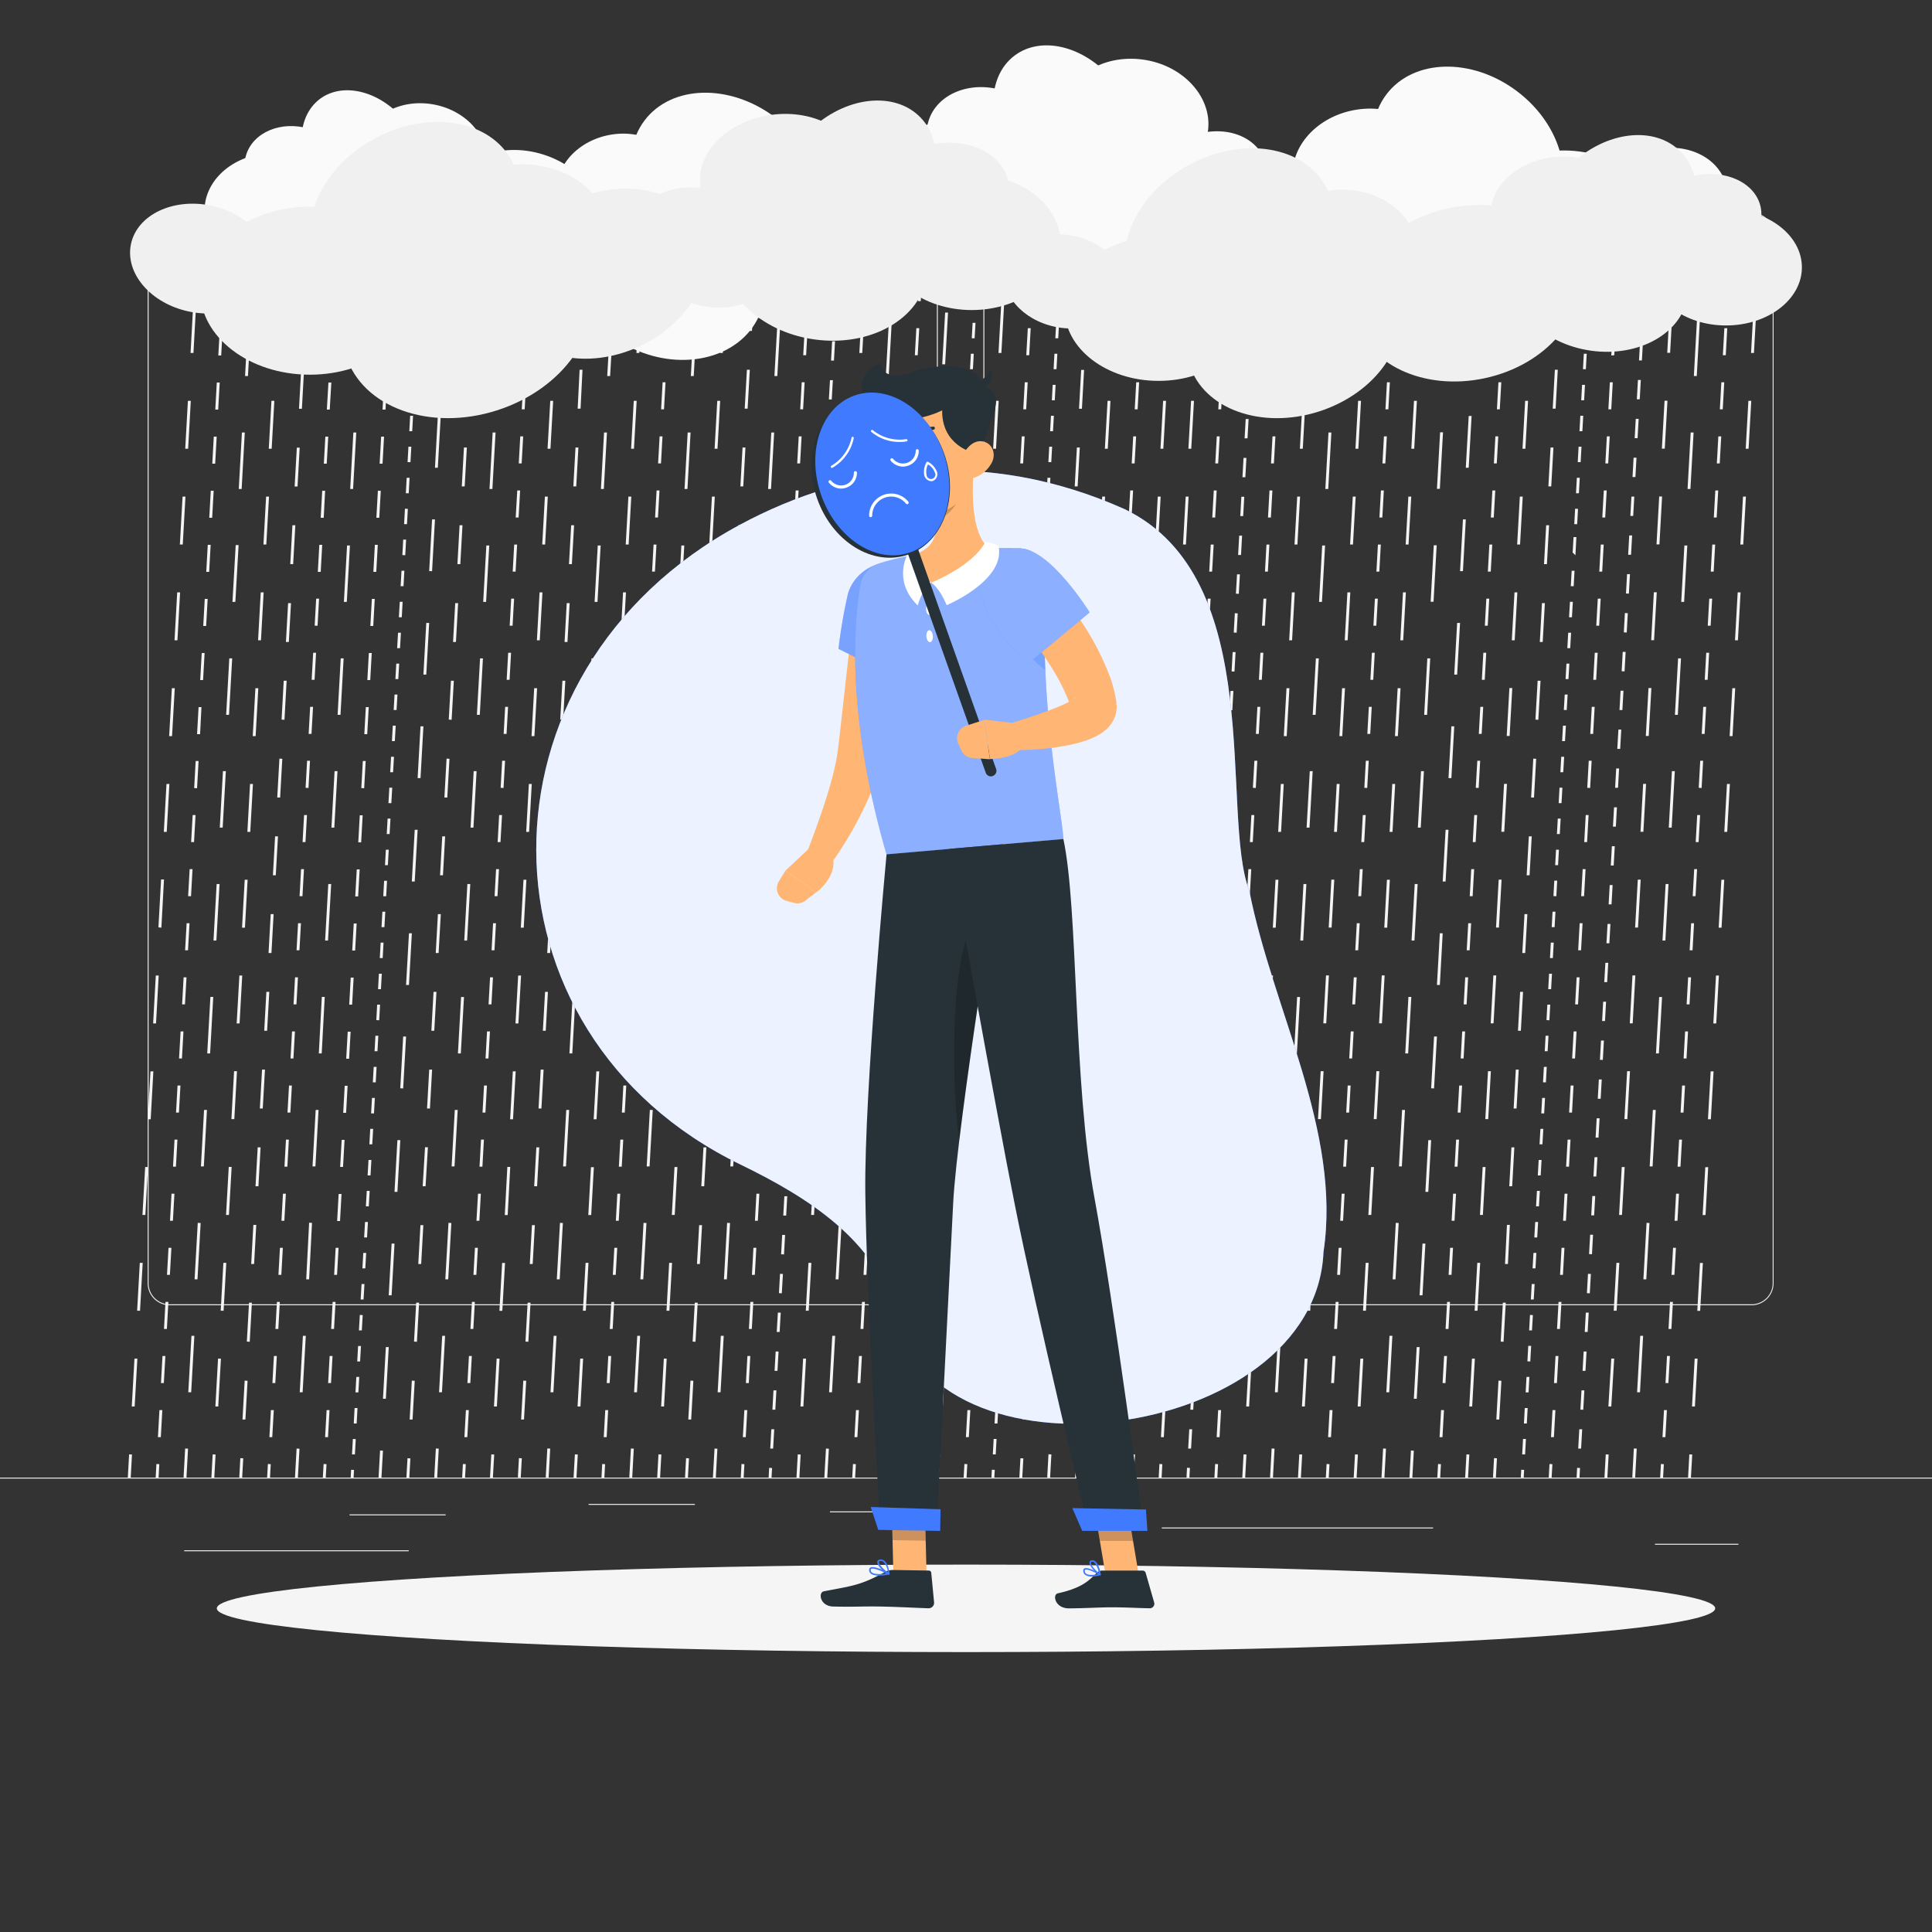 <svg xmlns="http://www.w3.org/2000/svg" viewBox="0 0 500 500"><rect x="0" y="0" width="500" height="500" fill="#333333" stroke="none"/><g id="background-complete"><rect y="382.4" width="500" height="0.25" style="fill:#ebebeb"></rect><rect x="90.46" y="391.92" width="24.87" height="0.25" style="fill:#ebebeb"></rect><rect x="152.33" y="389.21" width="27.5" height="0.25" style="fill:#ebebeb"></rect><rect x="47.67" y="401.21" width="58.11" height="0.25" style="fill:#ebebeb"></rect><rect x="428.3" y="399.53" width="21.6" height="0.25" style="fill:#ebebeb"></rect><rect x="214.79" y="391.14" width="27.93" height="0.25" style="fill:#ebebeb"></rect><rect x="300.67" y="395.31" width="70.22" height="0.25" style="fill:#ebebeb"></rect><path d="M237,337.8H43.91a5.71,5.71,0,0,1-5.7-5.71V60.66A5.71,5.71,0,0,1,43.91,55H237a5.71,5.71,0,0,1,5.71,5.71V332.09A5.71,5.71,0,0,1,237,337.8ZM43.91,55.2a5.46,5.46,0,0,0-5.45,5.46V332.09a5.46,5.46,0,0,0,5.45,5.46H237a5.47,5.47,0,0,0,5.46-5.46V60.66A5.47,5.47,0,0,0,237,55.2Z" style="fill:#ebebeb"></path><path d="M453.31,337.8H260.21a5.72,5.72,0,0,1-5.71-5.71V60.66A5.72,5.72,0,0,1,260.21,55h193.1A5.71,5.71,0,0,1,459,60.66V332.09A5.71,5.71,0,0,1,453.31,337.8ZM260.21,55.2a5.47,5.47,0,0,0-5.46,5.46V332.09a5.47,5.47,0,0,0,5.46,5.46h193.1a5.47,5.47,0,0,0,5.46-5.46V60.66a5.47,5.47,0,0,0-5.46-5.46Z" style="fill:#ebebeb"></path><rect x="48.26" y="63.16" width="6" height="0.75" transform="translate(-14.98 111.24) rotate(-86.87)" style="fill:#f5f5f5"></rect><path d="M34.85,364l-.75,0,.7-12.39.75,0Zm1.39-24.79-.75,0,.69-12.39.75,0Zm1.38-24.79-.75,0,.7-12.39.74,0ZM39,289.66l-.75,0,.69-12.4.75,0Zm1.38-24.79-.75,0,.69-12.4.75,0Zm1.39-24.79L41,240l.69-12.4.75,0Zm1.38-24.79-.75,0,.69-12.4.75,0Zm1.38-24.79-.75,0,.7-12.4.75,0Zm1.39-24.79-.75,0,.69-12.4.75,0Zm1.38-24.79-.75,0,.7-12.4.75,0Zm1.39-24.79-.75,0,.69-12.4.75,0Zm1.38-24.79-.75,0L50,78.9l.75,0Z" style="fill:#f5f5f5"></path><polygon points="33.83 382.42 33.08 382.38 33.41 376.39 34.16 376.43 33.83 382.42" style="fill:#f5f5f5"></polygon><polygon points="58.82 64.05 58.07 64.01 58.26 60.52 59.01 60.56 58.82 64.05" style="fill:#f5f5f5"></polygon><path d="M41.62,371.93l-.75,0,.39-7,.75,0Zm.78-14-.74,0,.39-7,.75,0Zm.79-14-.75,0,.39-7,.75,0Zm.78-14-.75,0,.39-7,.75,0Zm.78-14-.75,0,.39-7,.75,0Zm.78-14-.75,0,.39-7,.75,0Zm.78-14-.75,0,.39-7,.75,0Zm.78-14-.75,0,.4-7,.74,0Zm.78-14-.74,0,.39-7,.75,0Zm.79-14-.75,0,.39-7,.75,0Zm.78-14-.75,0,.39-7,.75,0Zm.78-14-.75,0,.39-7,.75,0ZM51,204l-.75-.05.39-7,.75,0Zm.78-14L51,190l.39-7,.75,0Zm.78-14-.75,0,.4-7,.74,0Zm.79-14-.75,0,.39-7,.75,0Zm.78-14-.75,0,.39-7,.75,0Zm.78-14-.75,0,.39-7,.75,0Zm.78-14-.75,0,.39-7,.75,0Zm.78-14-.75,0,.39-7,.75,0Zm.78-14-.75,0,.39-7,.75,0ZM58,78l-.74,0,.39-7,.75,0Z" style="fill:#f5f5f5"></path><polygon points="41.04 382.42 40.29 382.38 40.48 378.88 41.23 378.93 41.04 382.42" style="fill:#f5f5f5"></polygon><rect x="61.89" y="63.9" width="7.5" height="0.75" transform="translate(-2.13 126.31) rotate(-86.87)" style="fill:#f5f5f5"></rect><path d="M49.48,360.32l-.75,0,.82-14.62.75,0Zm1.63-29.23-.75,0,.82-14.62.75.05Zm1.64-29.23-.75,0,.81-14.61.75,0Zm1.63-29.23-.75,0L54.45,258l.74,0ZM56,243.41l-.75,0,.82-14.62.75,0Zm1.63-29.23-.75,0,.82-14.61.75,0ZM59.27,185l-.74,0,.81-14.61.75,0Zm1.64-29.22-.75,0L61,141.07l.75,0Zm1.63-29.23-.75,0,.82-14.62.74,0Zm1.63-29.23-.75,0,.82-14.61.75,0Z" style="fill:#f5f5f5"></path><rect x="44.33" y="378.28" width="7.5" height="0.75" transform="translate(-332.63 405.97) rotate(-86.87)" style="fill:#f5f5f5"></rect><polygon points="73.1 66.55 72.35 66.5 72.68 60.52 73.43 60.56 73.1 66.55" style="fill:#f5f5f5"></polygon><path d="M56.48,364l-.74,0,.69-12.39.75,0Zm1.39-24.79-.75,0,.69-12.39.75,0Zm1.38-24.79-.75,0L59.2,302l.75,0Zm1.39-24.79-.75,0,.69-12.4.75,0ZM62,264.87l-.75,0,.7-12.4.74,0Zm1.39-24.79-.75,0,.69-12.4.75,0Zm1.38-24.79-.75,0,.69-12.4.75,0Zm1.39-24.79-.75,0,.69-12.4.75,0Zm1.38-24.79-.75,0,.69-12.4.75,0Zm1.38-24.79-.74,0,.69-12.4.75,0Zm1.39-24.79-.75,0,.69-12.4.75,0Zm1.38-24.79-.75,0,.7-12.4.75,0Z" style="fill:#f5f5f5"></path><polygon points="55.46 382.42 54.71 382.38 55.04 376.39 55.79 376.43 55.46 382.42" style="fill:#f5f5f5"></polygon><rect x="77.63" y="62.66" width="5" height="0.75" transform="translate(12.8 139.59) rotate(-86.86)" style="fill:#f5f5f5"></rect><path d="M63.51,367.37l-.75,0,.56-10.07.75.05Zm1.12-20.12-.75-.05.57-10.06.74,0Zm1.13-20.13-.75,0L65.57,317l.75,0ZM66.88,307l-.75,0,.56-10.06.75,0ZM68,286.88l-.75,0,.57-10.06.75,0Zm1.13-20.12-.75,0,.56-10.06.75,0Zm1.12-20.12-.75,0,.56-10.06.75,0Zm1.12-20.12-.74,0,.56-10.06.75,0ZM72.5,206.4l-.75,0,.56-10.07.75.05Zm1.12-20.12-.75-.05.56-10.06.75,0Zm1.13-20.13-.75,0,.56-10.06.75,0ZM75.87,146l-.75,0,.56-10.06.75,0ZM77,125.91l-.75,0,.57-10.06.74,0Zm1.13-20.12-.75,0,.56-10.06.75,0Zm1.12-20.12-.75,0,.56-10.06.75,0Z" style="fill:#f5f5f5"></path><rect x="59.93" y="379.53" width="5" height="0.75" transform="translate(-320.31 421.48) rotate(-86.87)" style="fill:#f5f5f5"></rect><polygon points="87.66 64.05 86.91 64.01 87.1 60.52 87.85 60.56 87.66 64.05" style="fill:#f5f5f5"></polygon><path d="M70.46,371.93l-.74,0,.39-7,.75,0Zm.79-14-.75,0,.39-7,.75,0Zm.78-14-.75,0,.39-7,.75,0Zm.78-14-.75,0,.39-7,.75,0Zm.78-14-.75,0,.39-7,.75,0Zm.78-14-.75,0,.39-7,.75,0Zm.78-14-.75,0,.4-7,.74,0Zm.79-14-.75,0,.39-7,.75,0Zm.78-14-.75,0,.39-7,.75,0Zm.78-14-.75,0,.39-7,.75,0Zm.78-14-.75,0,.39-7,.75,0Zm.78-14-.75,0,.39-7,.75,0Zm.78-14-.75-.05.39-7,.75,0Zm.78-14-.74,0,.39-7,.75,0Zm.79-14-.75,0,.39-7,.75,0Zm.78-14-.75,0,.39-7,.75,0ZM83,148l-.75,0,.39-7,.75,0Zm.78-14L83,134l.39-7,.75,0Zm.78-14-.75,0,.39-7,.75,0Zm.78-14-.75,0L85,99l.75,0Zm.78-14-.74,0,.39-7,.75,0Zm.79-14-.75,0,.39-7,.75,0Z" style="fill:#f5f5f5"></path><polygon points="69.88 382.42 69.13 382.38 69.33 378.88 70.07 378.93 69.88 382.42" style="fill:#f5f5f5"></polygon><rect x="90.73" y="63.9" width="7.5" height="0.75" transform="translate(25.13 155.1) rotate(-86.87)" style="fill:#f5f5f5"></rect><path d="M78.32,360.32l-.75,0,.82-14.62.75,0ZM80,331.09l-.75,0L80,316.43l.75.05Zm1.63-29.23-.75,0,.82-14.61.74,0Zm1.63-29.23-.75,0L83.29,258l.75,0Zm1.63-29.22-.75,0,.82-14.62.75,0Zm1.63-29.23-.74,0,.81-14.61.75,0ZM88.12,185l-.75,0,.81-14.61.75,0Zm1.63-29.22-.75,0,.82-14.61.74,0Zm1.63-29.23-.75,0,.82-14.62.75,0ZM93,97.27l-.75,0,.82-14.61.75,0Z" style="fill:#f5f5f5"></path><polygon points="77.09 382.42 76.34 382.38 76.76 374.89 77.51 374.93 77.09 382.42" style="fill:#f5f5f5"></polygon><polygon points="102.08 64.05 101.33 64.01 101.53 60.52 102.27 60.56 102.08 64.05" style="fill:#f5f5f5"></polygon><path d="M84.89,371.93l-.75,0,.39-7,.75,0Zm.78-14-.75,0,.39-7,.75,0Zm.78-14-.75,0,.39-7,.75,0Zm.78-14-.75,0,.39-7,.75,0ZM88,316l-.75,0,.39-7,.75,0Zm.78-14-.75,0,.4-7,.74,0Zm.79-14-.75,0,.39-7,.75,0Zm.78-14-.75,0,.39-7,.75,0Zm.78-14-.75,0,.39-7,.75,0Zm.78-14-.75,0,.39-7,.75,0Zm.78-14-.75,0,.39-7,.75,0Zm.78-14-.75,0,.39-7,.75,0Zm.78-14-.74-.05.39-7,.74,0Zm.79-14-.75,0,.39-7,.75,0Zm.78-14-.75,0,.39-7,.75,0Zm.78-14-.75,0,.39-7,.75,0Zm.78-14-.75,0,.39-7,.75,0Zm.78-14-.75,0,.39-7,.75,0ZM99,120l-.75,0,.39-7,.75,0Zm.78-14L99,106l.39-7,.74,0Zm.79-14-.75,0,.39-7,.75,0Zm.78-14-.75,0,.39-7,.75,0Z" style="fill:#f5f5f5"></path><polygon points="84.3 382.42 83.55 382.38 83.75 378.88 84.5 378.93 84.3 382.42" style="fill:#f5f5f5"></polygon><rect x="108.05" y="61.16" width="2" height="0.75" transform="translate(41.65 167.06) rotate(-86.87)" style="fill:#f5f5f5"></rect><path d="M91.85,376.4l-.75,0,.22-4,.75.05Zm.45-8-.75,0,.22-4,.75,0Zm.45-8.05-.75,0,.22-4,.75,0Zm.44-8-.74,0,.22-4,.75,0Zm.45-8.05-.75,0,.23-4,.75.05Zm.45-8-.75,0,.23-4,.75,0Zm.45-8.05-.75,0,.23-4,.75,0Zm.45-8-.75,0,.23-4,.75,0Zm.45-8.05-.75,0,.23-4,.75,0Zm.45-8-.75,0,.23-4,.75,0Zm.45-8.05-.75,0,.23-4,.75,0Zm.45-8-.75,0,.23-4,.74,0Zm.45-8.05-.75,0,.22-4,.75,0Zm.45-8.05-.75,0,.22-4,.75,0Zm.45-8-.75-.05.22-4,.75,0Zm.45-8.05-.75,0,.22-4,.75,0Zm.45-8.05-.75,0,.22-4,.75,0Zm.45-8-.75,0,.22-4,.75,0Zm.45-8-.75,0,.22-4,.75,0Zm.44-8.05-.74,0,.22-4,.75,0Zm.45-8.05-.74,0,.22-4,.75,0Zm.45-8-.75,0,.23-4,.75,0Zm.45-8-.75,0,.23-4,.75,0Zm.45-8.05-.75,0,.23-4,.75,0Zm.45-8.05-.75,0,.23-4,.75,0Zm.45-8-.75,0,.23-4,.75,0Zm.45-8-.75,0,.23-4,.75,0Zm.45-8-.75,0,.23-4,.74,0Zm.45-8.05-.75,0,.23-4,.74,0Zm.45-8-.75-.05.22-4,.75,0Zm.45-8.05-.75,0,.22-4,.75.05Zm.45-8-.75,0,.22-4,.75,0Zm.45-8.05-.75,0,.22-4,.75,0Zm.45-8-.75,0,.22-4,.75,0Zm.45-8-.75,0,.22-4,.75,0Zm.45-8.05-.75,0,.22-4,.75,0Zm.44-8-.74,0,.22-4,.75,0Zm.45-8-.75,0,.23-4,.75,0Zm.45-8.05-.75,0,.23-4,.75,0Z" style="fill:#f5f5f5"></path><polygon points="91.51 382.42 90.76 382.38 90.87 380.38 91.62 380.42 91.51 382.42" style="fill:#f5f5f5"></polygon><rect x="112.63" y="63.65" width="7" height="0.75" transform="translate(45.84 176.48) rotate(-86.87)" style="fill:#f5f5f5"></rect><path d="M99.86,362l-.75,0,.75-13.38.75,0Zm1.49-26.77-.75,0,.75-13.39.75,0Zm1.5-26.77-.75,0,.75-13.39.75,0Zm1.49-26.77-.75-.05.75-13.38.75,0Zm1.5-26.78-.75,0,.75-13.38.75,0Zm1.49-26.77-.75,0,.75-13.39.75,0Zm1.5-26.77-.75,0,.75-13.39.75,0Zm1.49-26.78-.74,0,.74-13.38.75,0Zm1.5-26.77-.75,0,.75-13.39.75,0Zm1.49-26.77-.74,0,.74-13.39.75,0Zm1.5-26.77-.75,0,.75-13.39.75,0Z" style="fill:#f5f5f5"></path><polygon points="98.72 382.42 97.97 382.38 98.36 375.39 99.11 375.43 98.72 382.42" style="fill:#f5f5f5"></polygon><polygon points="123.63 65.55 122.88 65.51 123.16 60.52 123.91 60.56 123.63 65.55" style="fill:#f5f5f5"></polygon><path d="M106.77,367.37l-.75,0,.56-10.07.75.05Zm1.13-20.12-.75-.05.56-10.06.75,0ZM109,327.12l-.75,0,.56-10.06.75,0ZM110.14,307l-.75,0L110,296.9l.74,0Zm1.13-20.12-.75,0,.56-10.06.75,0Zm1.12-20.12-.75,0,.56-10.06.75,0Zm1.12-20.12-.74,0,.56-10.06.75,0Zm1.13-20.12-.75,0,.56-10.06.75,0Zm1.12-20.12-.75,0,.56-10.07.75.05Zm1.12-20.12-.74-.05.56-10.06.75,0ZM118,166.15l-.75,0,.56-10.06.75,0ZM119.13,146l-.75,0,.56-10.06.75,0Zm1.13-20.12-.75,0,.56-10.06.75,0Zm1.12-20.12-.75,0,.56-10.06.75,0Zm1.12-20.12-.75,0,.57-10.06.74,0Z" style="fill:#f5f5f5"></path><polygon points="105.93 382.42 105.18 382.38 105.46 377.39 106.21 377.43 105.93 382.42" style="fill:#f5f5f5"></polygon><rect x="126.78" y="63.9" width="7.5" height="0.75" transform="translate(59.21 191.1) rotate(-86.87)" style="fill:#f5f5f5"></rect><path d="M114.38,360.32l-.75,0,.81-14.62.75,0ZM116,331.09l-.75,0,.82-14.62.74.05Zm1.63-29.23-.75,0,.82-14.61.75,0Zm1.63-29.23-.75,0,.82-14.61.75,0Zm1.63-29.22-.74,0,.81-14.62.75,0Zm1.64-29.23-.75,0,.81-14.61.75,0ZM124.17,185l-.75,0,.82-14.61.74,0Zm1.63-29.22-.75,0,.82-14.61.75,0Zm1.63-29.23-.75,0,.82-14.62.75,0Zm1.64-29.23-.75,0,.81-14.61.75,0Z" style="fill:#f5f5f5"></path><rect x="109.23" y="378.28" width="7.5" height="0.75" transform="translate(-271.29 470.77) rotate(-86.87)" style="fill:#f5f5f5"></rect><polygon points="138.13 64.05 137.38 64.01 137.58 60.52 138.33 60.56 138.13 64.05" style="fill:#f5f5f5"></polygon><path d="M120.94,371.93l-.75,0,.39-7,.75,0Zm.78-14-.75,0,.39-7,.75,0Zm.78-14-.75,0,.39-7,.75,0Zm.78-14-.75,0,.39-7,.75,0Zm.78-14-.75,0,.4-7,.74,0Zm.79-14-.75,0,.39-7,.75,0Zm.78-14-.75,0,.39-7,.75,0Zm.78-14-.75,0,.39-7,.75,0Zm.78-14-.75,0,.39-7,.75,0Zm.78-14-.75,0,.39-7,.75,0Zm.78-14-.75,0,.39-7,.75,0Zm.78-14-.74,0,.39-7,.75,0Zm.79-14-.75-.05.39-7,.75,0Zm.78-14-.75,0,.39-7,.75,0Zm.78-14-.75,0,.39-7,.75,0Zm.78-14-.75,0,.39-7,.75,0Zm.78-14-.75,0,.39-7,.75,0Zm.78-14-.75,0,.4-7,.74,0Zm.79-14-.75,0,.39-7,.75,0Zm.78-14-.75,0,.39-7,.75,0Zm.78-14-.75,0,.39-7,.75,0Zm.78-14-.75,0,.39-7,.75,0Z" style="fill:#f5f5f5"></path><polygon points="120.35 382.42 119.6 382.38 119.8 378.88 120.55 378.93 120.35 382.42" style="fill:#f5f5f5"></polygon><rect x="142" y="63.16" width="6" height="0.75" transform="translate(73.63 204.84) rotate(-86.87)" style="fill:#f5f5f5"></rect><path d="M128.59,364l-.75,0,.69-12.39.75,0ZM130,339.24l-.75,0,.7-12.39.75,0Zm1.39-24.79-.75,0L131.3,302l.75,0Zm1.38-24.79-.75,0,.7-12.4.74,0Zm1.39-24.79-.75,0,.69-12.4.75,0Zm1.38-24.79-.75,0,.69-12.4.75,0Zm1.39-24.79-.75,0,.69-12.4.75,0Zm1.38-24.79-.75,0,.69-12.4.75,0Zm1.38-24.79-.74,0,.69-12.4.75,0Zm1.39-24.79-.75,0,.69-12.4.75,0Zm1.38-24.79-.75,0,.7-12.4.75,0Zm1.39-24.79-.75,0,.69-12.4.75,0Z" style="fill:#f5f5f5"></path><polygon points="127.56 382.42 126.81 382.38 127.15 376.39 127.9 376.43 127.56 382.42" style="fill:#f5f5f5"></polygon><polygon points="152.47 65.55 151.72 65.51 152 60.52 152.75 60.56 152.47 65.55" style="fill:#f5f5f5"></polygon><path d="M135.61,367.37l-.74,0,.56-10.07.75.05Zm1.13-20.12-.75-.05.56-10.06.75,0Zm1.12-20.13-.75,0,.56-10.06.75,0ZM139,307l-.75,0,.56-10.06.75,0Zm1.12-20.12-.75,0,.56-10.06.75,0Zm1.12-20.12-.75,0,.57-10.06.74,0Zm1.13-20.12-.75,0,.56-10.06.75,0Zm1.12-20.12-.75,0,.56-10.06.75,0Zm1.12-20.12-.75,0,.57-10.07.74.05Zm1.13-20.12-.75-.05.56-10.06.75,0Zm1.12-20.13-.75,0,.56-10.06.75,0ZM148,146l-.75,0,.57-10.06.75,0Zm1.13-20.12-.75,0,.56-10.06.75,0Zm1.12-20.12-.75,0L150,95.69l.75,0Zm1.12-20.12-.74,0,.56-10.06.75,0Z" style="fill:#f5f5f5"></path><rect x="132.04" y="379.53" width="5" height="0.75" transform="translate(-252.15 493.47) rotate(-86.87)" style="fill:#f5f5f5"></rect><rect x="155.62" y="63.9" width="7.5" height="0.75" transform="translate(86.48 219.9) rotate(-86.87)" style="fill:#f5f5f5"></rect><path d="M143.22,360.32l-.75,0,.82-14.62.74,0Zm1.63-29.23-.75,0,.82-14.62.75.05Zm1.63-29.23-.75,0,.82-14.61.75,0Zm1.63-29.23-.74,0,.81-14.61.75,0Zm1.64-29.22-.75,0,.81-14.62.75,0Zm1.63-29.23-.75,0,.82-14.61.74,0ZM153,185l-.75,0,.82-14.61.75,0Zm1.63-29.22-.75,0,.82-14.61.75,0Zm1.64-29.23-.75,0,.81-14.62.75,0Zm1.63-29.23-.75,0L158,82.62l.75,0Z" style="fill:#f5f5f5"></path><rect x="138.07" y="378.28" width="7.5" height="0.75" transform="translate(-244.02 499.56) rotate(-86.87)" style="fill:#f5f5f5"></rect><polygon points="166.83 66.55 166.08 66.5 166.42 60.52 167.17 60.56 166.83 66.55" style="fill:#f5f5f5"></polygon><path d="M150.22,364l-.75,0,.69-12.39.75,0Zm1.39-24.79-.75,0,.69-12.39.75,0ZM153,314.45l-.75,0,.69-12.39.75,0Zm1.38-24.79-.74,0,.69-12.4.75,0Zm1.39-24.79-.75,0,.69-12.4.75,0Zm1.38-24.79-.75,0,.7-12.4.75,0Zm1.39-24.79-.75,0,.69-12.4.75,0Zm1.38-24.79-.75,0,.69-12.4.75,0Zm1.39-24.79-.75,0,.69-12.4.75,0Zm1.38-24.79-.75,0,.69-12.4.75,0Zm1.38-24.79-.74,0,.69-12.4.75,0Zm1.39-24.79-.75,0,.69-12.4.75,0Z" style="fill:#f5f5f5"></path><polygon points="149.19 382.42 148.44 382.38 148.78 376.39 149.53 376.43 149.19 382.42" style="fill:#f5f5f5"></polygon><rect x="172.16" y="61.91" width="3.5" height="0.75" transform="translate(102.21 232.52) rotate(-86.87)" style="fill:#f5f5f5"></rect><path d="M157,371.93l-.75,0,.39-7,.75,0Zm.78-14-.75,0,.39-7,.75,0Zm.78-14-.75,0,.4-7,.74,0Zm.79-14-.75,0,.39-7,.75,0Zm.78-14-.75,0,.39-7,.75,0Zm.78-14-.75,0,.39-7,.75,0Zm.78-14-.75,0,.39-7,.75,0Zm.78-14-.75,0,.39-7,.75,0Zm.78-14-.75,0,.39-7,.75,0Zm.78-14-.74,0,.39-7,.74,0Zm.79-14-.75,0,.39-7,.75,0Zm.78-14-.75,0,.39-7,.75,0Zm.78-14-.75-.05.39-7,.75,0Zm.78-14-.75,0,.39-7,.75,0Zm.78-14-.75,0,.39-7,.75,0Zm.78-14-.75,0,.39-7,.75,0Zm.78-14-.74,0,.39-7,.75,0Zm.79-14-.75,0,.39-7,.75,0Zm.78-14-.75,0,.39-7,.75,0Zm.78-14-.75,0,.39-7,.75,0Zm.78-14-.75,0,.39-7,.75,0Zm.78-14-.75,0,.39-7,.75,0Z" style="fill:#f5f5f5"></path><polygon points="156.41 382.42 155.66 382.38 155.85 378.88 156.6 378.93 156.41 382.42" style="fill:#f5f5f5"></polygon><rect x="177.26" y="63.9" width="7.5" height="0.75" transform="translate(106.93 241.5) rotate(-86.87)" style="fill:#f5f5f5"></rect><path d="M164.85,360.32l-.75,0,.82-14.62.75,0Zm1.63-29.23-.75,0,.82-14.62.75.05Zm1.63-29.23-.74,0,.81-14.61.75,0Zm1.64-29.23-.75,0,.81-14.61.75,0Zm1.63-29.22-.75,0,.82-14.62.74,0ZM173,214.18l-.75,0,.82-14.61.75,0ZM174.64,185l-.75,0,.82-14.61.75,0Zm1.63-29.22-.74,0,.81-14.61.75,0Zm1.64-29.23-.75,0,.81-14.62.75,0Zm1.63-29.23-.75,0,.82-14.61.74,0Z" style="fill:#f5f5f5"></path><rect x="159.7" y="378.28" width="7.5" height="0.75" transform="translate(-223.57 521.17) rotate(-86.87)" style="fill:#f5f5f5"></rect><rect x="185.26" y="63.16" width="6" height="0.75" transform="translate(114.53 248.03) rotate(-86.87)" style="fill:#f5f5f5"></rect><path d="M171.85,364l-.75,0,.7-12.39.74,0Zm1.39-24.79-.75,0,.69-12.39.75,0Zm1.38-24.79-.75,0,.69-12.39.75,0ZM176,289.66l-.75,0,.69-12.4.75,0Zm1.38-24.79-.75,0,.69-12.4.75,0Zm1.38-24.79-.74,0,.69-12.4.75,0Zm1.39-24.79-.75,0,.69-12.4.75,0Zm1.38-24.79-.75,0,.7-12.4.75,0Zm1.39-24.79-.75,0,.69-12.4.75,0Zm1.38-24.79-.75,0,.7-12.4.74,0Zm1.39-24.79-.75,0,.69-12.4.75,0Zm1.38-24.79-.75,0L187,78.9l.75,0Z" style="fill:#f5f5f5"></path><polygon points="170.83 382.42 170.08 382.38 170.41 376.39 171.16 376.43 170.83 382.42" style="fill:#f5f5f5"></polygon><rect x="193" y="62.66" width="5" height="0.75" transform="translate(121.85 254.78) rotate(-86.86)" style="fill:#f5f5f5"></rect><path d="M178.88,367.37l-.75,0,.56-10.07.75.05ZM180,347.25l-.75-.05.56-10.06.75,0Zm1.12-20.13-.74,0,.56-10.06.75,0ZM182.25,307l-.75,0,.56-10.06.75,0Zm1.12-20.12-.75,0,.56-10.06.75,0Zm1.13-20.12-.75,0,.56-10.06.75,0Zm1.12-20.12-.75,0,.56-10.06.75,0Zm1.12-20.12-.75,0,.57-10.06.74,0Zm1.13-20.12-.75,0,.56-10.07.75.05ZM189,186.28l-.75-.05.56-10.06.75,0Zm1.12-20.13-.75,0,.57-10.06.74,0ZM191.24,146l-.75,0,.56-10.06.75,0Zm1.12-20.12-.75,0,.56-10.06.75,0Zm1.12-20.12-.75,0,.57-10.06.75,0Zm1.13-20.12-.75,0,.56-10.06.75,0Z" style="fill:#f5f5f5"></path><rect x="175.3" y="379.53" width="5" height="0.75" transform="translate(-211.25 536.68) rotate(-86.87)" style="fill:#f5f5f5"></rect><rect x="198.89" y="63.9" width="7.5" height="0.75" transform="translate(127.38 263.1) rotate(-86.87)" style="fill:#f5f5f5"></rect><path d="M186.48,360.32l-.75,0,.82-14.62.75,0Zm1.63-29.23-.75,0,.82-14.62.75.05Zm1.64-29.23-.75,0,.81-14.61.75,0Zm1.63-29.23-.75,0,.81-14.61.75,0ZM193,243.41l-.75,0,.82-14.62.75,0Zm1.63-29.23-.75,0,.82-14.61.75,0ZM196.27,185l-.75,0,.82-14.61.75,0Zm1.64-29.22-.75,0,.81-14.61.75,0Zm1.63-29.23-.75,0,.82-14.62.74,0Zm1.63-29.23-.75,0,.82-14.61.75,0Z" style="fill:#f5f5f5"></path><polygon points="185.25 382.42 184.5 382.38 184.92 374.89 185.66 374.93 185.25 382.42" style="fill:#f5f5f5"></polygon><polygon points="210.24 64.05 209.49 64.01 209.68 60.52 210.43 60.56 210.24 64.05" style="fill:#f5f5f5"></polygon><path d="M193,371.93l-.75,0,.39-7,.75,0Zm.79-14-.75,0,.39-7,.75,0Zm.78-14-.75,0,.39-7,.75,0Zm.78-14-.75,0,.39-7,.75,0Zm.78-14-.75,0,.39-7,.75,0Zm.78-14-.75,0,.39-7,.75,0Zm.78-14-.75,0,.39-7,.75,0Zm.78-14-.75,0,.4-7,.74,0Zm.79-14-.75,0,.39-7,.75,0Zm.78-14-.75,0,.39-7,.75,0Zm.78-14-.75,0,.39-7,.75,0Zm.78-14-.75,0,.39-7,.75,0Zm.78-14-.75-.05.39-7,.75,0Zm.78-14-.75,0,.39-7,.75,0Zm.78-14-.74,0,.39-7,.74,0Zm.79-14-.75,0,.39-7,.75,0Zm.78-14-.75,0,.39-7,.75,0Zm.78-14-.75,0,.39-7,.75,0Zm.78-14-.75,0,.39-7,.75,0Zm.78-14-.75,0,.39-7,.75,0Zm.78-14-.75,0,.39-7,.75,0Zm.78-14-.74,0,.39-7,.75,0Z" style="fill:#f5f5f5"></path><polygon points="192.46 382.42 191.71 382.38 191.9 378.88 192.65 378.93 192.46 382.42" style="fill:#f5f5f5"></polygon><polygon points="217.5 63.05 216.75 63.01 216.89 60.52 217.64 60.56 217.5 63.05" style="fill:#f5f5f5"></polygon><path d="M200.09,374.89l-.75,0,.28-5,.75,0Zm.56-10.06-.75,0,.28-5,.75,0Zm.56-10.06-.75,0,.28-5,.75,0Zm.56-10.06-.75,0,.29-5,.74,0Zm.56-10-.74-.05.28-5,.75.05Zm.57-10.06-.75-.05.28-5,.75,0Zm.56-10.06-.75,0,.28-5,.75,0Zm.56-10.06-.75,0,.28-5,.75,0Zm.56-10.06-.75,0,.28-5,.75,0Zm.56-10.06-.75,0,.29-5,.74,0Zm.57-10.06-.75,0,.28-5,.75,0Zm.56-10.06-.75,0,.28-5,.75,0Zm.56-10.06-.75,0,.28-5,.75,0Zm.56-10.06-.75,0,.28-5,.75,0Zm.56-10.06-.75,0,.28-5,.75,0Zm.56-10.06-.74,0,.28-5,.74,0Zm.57-10.06-.75,0,.28-5,.75,0Zm.56-10.06-.75,0,.28-5,.75,0Zm.56-10.06-.75,0,.28-5,.75,0Zm.56-10.06-.75,0,.28-5,.75,0Zm.56-10-.75-.05.28-5,.75,0Zm.56-10.06-.74-.05.28-5,.75.05Zm.57-10.06-.75-.05.28-5,.75,0Zm.56-10.06-.75,0,.28-5,.75,0Zm.56-10.06-.75,0,.28-5,.75,0Zm.56-10.06-.75,0,.28-5,.75,0Zm.56-10.06-.75,0,.28-5,.75,0Zm.56-10.06-.74,0,.28-5,.75,0Zm.57-10.06-.75,0,.28-5,.75,0Zm.56-10.06-.75,0,.28-5,.75,0Zm.56-10.06-.75,0,.28-5,.75,0Z" style="fill:#f5f5f5"></path><polygon points="199.67 382.42 198.92 382.38 199.06 379.88 199.81 379.92 199.67 382.42" style="fill:#f5f5f5"></polygon><rect x="221.31" y="63.16" width="6" height="0.75" transform="translate(148.61 284.03) rotate(-86.87)" style="fill:#f5f5f5"></rect><path d="M207.91,364l-.75,0,.69-12.39.75,0Zm1.38-24.79-.75,0,.69-12.39.75,0Zm1.38-24.79-.75,0,.7-12.39.75,0Zm1.39-24.79-.75,0,.69-12.4.75,0Zm1.38-24.79-.75,0,.7-12.4.74,0Zm1.39-24.79-.75,0,.69-12.4.75,0Zm1.38-24.79-.75,0,.69-12.4.75,0Zm1.39-24.79-.75,0,.69-12.4.75,0ZM219,165.71l-.75,0,.69-12.4.75,0Zm1.38-24.79-.74,0,.69-12.4.75,0Zm1.39-24.79-.75,0,.69-12.4.75,0Zm1.38-24.79-.75,0,.7-12.4.75,0Z" style="fill:#f5f5f5"></path><polygon points="206.88 382.42 206.13 382.38 206.46 376.39 207.21 376.43 206.88 382.42" style="fill:#f5f5f5"></polygon><rect x="227.73" y="63.9" width="7.5" height="0.75" transform="translate(154.65 291.9) rotate(-86.87)" style="fill:#f5f5f5"></rect><path d="M215.32,360.32l-.75,0,.82-14.62.75,0ZM217,331.09l-.74,0,.81-14.62.75.05Zm1.64-29.23-.75,0,.81-14.61.75,0Zm1.63-29.23-.75,0,.82-14.61.75,0Zm1.63-29.22-.75,0,.82-14.62.75,0Zm1.63-29.23-.75,0,.82-14.61.75,0ZM225.12,185l-.75,0,.81-14.61.75,0Zm1.63-29.22-.75,0,.82-14.61.74,0Zm1.63-29.23-.75,0,.82-14.62.75,0ZM230,97.27l-.75,0,.82-14.61.75,0Z" style="fill:#f5f5f5"></path><polygon points="214.09 382.42 213.34 382.38 213.76 374.89 214.51 374.93 214.09 382.42" style="fill:#f5f5f5"></polygon><rect x="237.05" y="61.91" width="3.5" height="0.75" transform="translate(163.56 297.32) rotate(-86.87)" style="fill:#f5f5f5"></rect><path d="M221.89,371.93l-.75,0,.39-7,.75,0Zm.78-14-.75,0,.39-7,.75,0Zm.78-14-.75,0,.39-7,.75,0Zm.78-14-.75,0,.39-7,.75,0Zm.78-14-.75,0,.39-7,.75,0Zm.78-14-.75,0,.39-7,.75,0Zm.78-14-.74,0,.39-7,.74,0Zm.79-14-.75,0,.39-7,.75,0Zm.78-14-.75,0,.39-7,.75,0Zm.78-14-.75,0,.39-7,.75,0Zm.78-14-.75,0,.39-7,.75,0Zm.78-14-.75,0,.39-7,.75,0Zm.78-14-.75-.05.39-7,.75,0Zm.78-14-.74,0,.39-7,.74,0Zm.79-14-.75,0,.39-7,.75,0Zm.78-14-.75,0,.39-7,.75,0Zm.78-14-.75,0,.39-7,.75,0Zm.78-14-.75,0,.39-7,.75,0Zm.78-14-.75,0,.39-7,.75,0Zm.78-14-.75,0,.39-7,.75,0Zm.78-14-.74,0,.39-7,.75,0Zm.79-14-.75,0,.39-7,.75,0Z" style="fill:#f5f5f5"></path><polygon points="221.3 382.42 220.55 382.38 220.75 378.88 221.5 378.93 221.3 382.42" style="fill:#f5f5f5"></polygon><polygon points="246.09 67.55 245.34 67.5 245.74 60.52 246.48 60.56 246.09 67.55" style="fill:#f5f5f5"></polygon><path d="M229.65,362l-.75,0,.75-13.38.74,0Zm1.49-26.77-.75,0,.75-13.39.75,0Zm1.5-26.77-.75,0,.75-13.39.75,0Zm1.49-26.77-.75-.05.75-13.38.75,0Zm1.5-26.78-.75,0,.75-13.38.75,0Zm1.49-26.77-.75,0,.75-13.39.75,0Zm1.5-26.77-.75,0,.75-13.39.75,0Zm1.49-26.78-.75,0,.75-13.38.75,0Zm1.5-26.77-.75,0,.75-13.39.75,0Zm1.49-26.77-.75,0,.75-13.39.75,0Zm1.5-26.77-.75,0,.75-13.39.75,0Z" style="fill:#f5f5f5"></path><polygon points="228.51 382.42 227.76 382.38 228.15 375.39 228.9 375.43 228.51 382.42" style="fill:#f5f5f5"></polygon><polygon points="253.58 62.55 252.83 62.51 252.94 60.52 253.69 60.56 253.58 62.55" style="fill:#f5f5f5"></polygon><path d="M236.06,376.4l-.75,0,.22-4,.75,0Zm.45-8-.75,0,.22-4,.75,0Zm.44-8.05-.74,0,.22-4,.75,0Zm.45-8-.74-.05.22-4,.75,0Zm.45-8.05-.75,0,.23-4,.75.05Zm.45-8-.75,0,.23-4,.75,0Zm.45-8.05-.75,0,.23-4,.75,0Zm.45-8-.75,0,.23-4,.75,0Zm.45-8.05-.75,0,.23-4,.75,0Zm.45-8-.75,0,.23-4,.75,0Zm.45-8.05-.75,0,.23-4,.74,0Zm.45-8-.75,0,.22-4,.75,0Zm.45-8.05-.75,0,.22-4,.75,0Zm.45-8.05-.75,0,.22-4,.75,0Zm.45-8-.75-.05.22-4,.75,0Zm.45-8.05-.75,0,.22-4,.75,0Zm.45-8.05-.75,0,.22-4,.75,0Zm.45-8-.75,0,.22-4,.75,0Zm.45-8-.75-.05.22-4,.75,0Zm.44-8.05-.74,0,.22-4,.75,0Zm.45-8.05-.75,0,.23-4,.75,0Zm.45-8-.75,0,.23-4,.75,0Zm.45-8-.75,0,.23-4,.75,0Zm.45-8.05-.75,0,.23-4,.75,0Zm.45-8.05-.75,0,.23-4,.75,0Zm.45-8-.75,0,.23-4,.75,0Zm.45-8-.75,0,.23-4,.75,0Zm.45-8-.75,0,.23-4,.74,0Zm.45-8.05-.75,0,.22-4,.75,0Zm.45-8-.75-.05.22-4,.75,0Zm.45-8.05-.75,0,.22-4,.75.05Zm.45-8-.75,0,.22-4,.75,0Zm.45-8.05-.75,0,.22-4,.75,0Zm.45-8-.75,0,.22-4,.75,0Zm.45-8-.75,0,.22-4,.75,0Zm.45-8.05-.75,0,.22-4,.75,0Zm.44-8-.74,0,.22-4,.75,0Zm.45-8-.75,0,.23-4,.75,0Zm.45-8.05-.75,0,.23-4,.75,0Z" style="fill:#f5f5f5"></path><rect x="234.4" y="381.02" width="2" height="0.75" transform="translate(-158.29 595.61) rotate(-86.87)" style="fill:#f5f5f5"></rect><polygon points="260.57 66.55 259.82 66.5 260.16 60.52 260.9 60.56 260.57 66.55" style="fill:#f5f5f5"></polygon><path d="M244,364l-.75,0,.69-12.39.75,0Zm1.38-24.79-.75,0,.7-12.39.74,0Zm1.39-24.79-.75,0,.69-12.39.75,0Zm1.38-24.79-.75,0,.69-12.4.75,0Zm1.39-24.79-.75,0,.69-12.4.75,0Zm1.38-24.79-.75,0,.69-12.4.75,0Zm1.38-24.79-.75,0,.7-12.4.75,0Zm1.39-24.79-.75,0,.69-12.4.75,0ZM255,165.71l-.75,0,.7-12.4.74,0Zm1.39-24.79-.75,0,.69-12.4.75,0Zm1.38-24.79-.75,0,.69-12.4.75,0Zm1.39-24.79-.75,0,.69-12.4.75,0Z" style="fill:#f5f5f5"></path><polygon points="242.93 382.42 242.18 382.38 242.52 376.39 243.26 376.43 242.93 382.42" style="fill:#f5f5f5"></polygon><rect x="265.89" y="61.91" width="3.5" height="0.75" transform="translate(190.83 326.12) rotate(-86.87)" style="fill:#f5f5f5"></rect><path d="M250.73,371.93l-.75,0,.39-7,.75,0Zm.78-14-.75,0,.39-7,.75,0Zm.78-14-.75,0,.39-7,.75,0Zm.78-14-.75,0,.39-7,.75,0Zm.78-14-.75,0,.39-7,.75,0Zm.78-14-.74,0,.39-7,.75,0Zm.79-14-.75,0,.39-7,.75,0Zm.78-14-.75,0,.39-7,.75,0Zm.78-14-.75,0,.39-7,.75,0Zm.78-14-.75,0,.39-7,.75,0Zm.78-14-.75,0,.39-7,.75,0Zm.78-14-.75,0,.4-7,.74,0Zm.78-14-.74-.05.39-7,.75,0Zm.79-14-.75,0,.39-7,.75,0Zm.78-14-.75,0,.39-7,.75,0Zm.78-14-.75,0,.39-7,.75,0Zm.78-14-.75,0,.39-7,.75,0Zm.78-14-.75,0,.39-7,.75,0Zm.78-14-.75,0,.4-7,.74,0Zm.79-14-.75,0,.39-7,.75,0Zm.78-14-.75,0,.39-7,.75,0Zm.78-14-.75,0,.39-7,.75,0Z" style="fill:#f5f5f5"></path><polygon points="250.14 382.42 249.39 382.38 249.59 378.88 250.34 378.93 250.14 382.42" style="fill:#f5f5f5"></polygon><rect x="273.9" y="61.16" width="2" height="0.75" transform="translate(198.43 332.65) rotate(-86.87)" style="fill:#f5f5f5"></rect><path d="M257.69,376.4l-.75,0,.22-4,.75,0Zm.45-8-.75,0,.22-4,.75,0Zm.45-8.05-.75,0,.22-4,.75,0Zm.45-8-.75-.05.22-4,.75,0Zm.45-8.05-.75,0,.22-4,.75.05Zm.44-8-.74,0,.22-4,.75,0Zm.45-8.05-.74,0,.22-4,.75,0Zm.45-8-.75,0,.23-4,.75,0Zm.45-8.05-.75,0,.23-4,.75,0Zm.45-8-.75,0,.23-4,.75,0Zm.45-8.05-.75,0,.23-4,.75,0Zm.45-8-.75,0,.23-4,.75,0Zm.45-8.05-.75,0,.23-4,.75,0Zm.45-8.05-.75,0,.23-4,.74,0Zm.45-8-.75-.05.22-4,.75,0Zm.45-8.05-.75,0,.22-4,.75,0Zm.45-8.05-.75,0,.22-4,.75,0Zm.45-8-.75,0,.22-4,.75,0Zm.45-8-.75-.05.22-4,.75,0Zm.45-8.05-.75,0,.22-4,.75,0Zm.45-8.05-.75,0,.22-4,.75,0Zm.45-8-.75,0,.22-4,.75,0Zm.44-8-.74,0,.22-4,.75,0Zm.45-8.05-.75,0,.23-4,.75,0Zm.45-8.05-.75,0,.23-4,.75,0Zm.45-8-.75,0,.23-4,.75,0Zm.45-8-.75,0,.23-4,.75,0Zm.45-8-.75,0,.23-4,.75,0Zm.45-8.05-.75,0,.23-4,.75,0Zm.45-8L270,143l.23-4,.75,0Zm.45-8.05-.75,0,.23-4,.74.05Zm.45-8-.75,0,.22-4,.75,0Zm.45-8.05-.75,0,.22-4,.75,0Zm.45-8-.75,0,.22-4,.75,0Zm.45-8-.75,0,.22-4,.75,0Zm.45-8.05-.75,0,.22-4,.75,0Zm.45-8-.75,0,.22-4,.75,0Zm.45-8-.75,0,.22-4,.75,0Zm.45-8.05-.75,0,.22-4,.75,0Z" style="fill:#f5f5f5"></path><rect x="256.03" y="381.02" width="2" height="0.75" transform="translate(-137.85 617.2) rotate(-86.87)" style="fill:#f5f5f5"></rect><rect x="279.52" y="62.66" width="5" height="0.75" transform="translate(203.64 341.18) rotate(-86.86)" style="fill:#f5f5f5"></rect><path d="M265.4,367.37l-.75,0,.57-10.07.74.05Zm1.13-20.12-.75-.05.56-10.06.75,0Zm1.12-20.13-.75,0,.56-10.06.75,0ZM268.77,307l-.75,0,.57-10.06.75,0Zm1.13-20.12-.75,0,.56-10.06.75,0ZM271,266.76l-.75,0,.56-10.06.75,0Zm1.12-20.12-.74,0,.56-10.06.75,0Zm1.13-20.12-.75,0,.56-10.06.75,0Zm1.12-20.12-.75,0,.56-10.07.75.05Zm1.13-20.12-.75-.05.56-10.06.75,0Zm1.12-20.13-.75,0,.56-10.06.75,0ZM277.76,146l-.75,0,.57-10.06.74,0Zm1.13-20.12-.75,0,.56-10.06.75,0ZM280,105.79l-.75,0,.56-10.06.75,0Zm1.12-20.12-.75,0L281,75.57l.75,0Z" style="fill:#f5f5f5"></path><polygon points="264.56 382.42 263.81 382.38 264.09 377.39 264.84 377.43 264.56 382.42" style="fill:#f5f5f5"></polygon><rect x="286.2" y="63.16" width="6" height="0.75" transform="translate(209.96 348.83) rotate(-86.87)" style="fill:#f5f5f5"></rect><path d="M272.8,364l-.75,0,.69-12.39.75,0Zm1.38-24.79-.75,0,.7-12.39.75,0Zm1.39-24.79-.75,0,.69-12.39.75,0ZM277,289.66l-.75,0,.7-12.4.74,0Zm1.39-24.79-.75,0,.69-12.4.75,0Zm1.38-24.79-.75,0,.69-12.4.75,0Zm1.39-24.79-.75,0,.69-12.4.75,0Zm1.38-24.79-.75,0,.69-12.4.75,0Zm1.38-24.79-.74,0,.69-12.4.75,0Zm1.39-24.79-.75,0,.69-12.4.75,0Zm1.38-24.79-.75,0,.7-12.4.75,0ZM288,91.34l-.75,0L288,78.9l.75,0Z" style="fill:#f5f5f5"></path><rect x="268.57" y="379.03" width="6" height="0.75" transform="translate(-122.11 629.83) rotate(-86.87)" style="fill:#f5f5f5"></rect><polygon points="296.76 64.05 296.01 64.01 296.21 60.52 296.96 60.56 296.76 64.05" style="fill:#f5f5f5"></polygon><path d="M279.57,371.93l-.75,0,.39-7,.75,0Zm.78-14-.75,0,.39-7,.75,0Zm.78-14-.75,0,.39-7,.75,0Zm.78-14-.75,0,.4-7,.74,0Zm.78-14-.74,0,.39-7,.75,0Zm.79-14-.75,0,.39-7,.75,0Zm.78-14-.75,0,.39-7,.75,0Zm.78-14-.75,0,.39-7,.75,0Zm.78-14-.75,0,.39-7,.75,0Zm.78-14-.75,0,.39-7,.75,0Zm.78-14-.74,0,.39-7,.74,0Zm.79-14-.75,0,.39-7,.75,0Zm.78-14-.75-.05.39-7,.75,0Zm.78-14-.75,0,.39-7,.75,0Zm.78-14-.75,0,.39-7,.75,0Zm.78-14-.75,0,.39-7,.75,0Zm.78-14-.75,0,.39-7,.75,0Zm.78-14-.74,0,.39-7,.75,0Zm.79-14-.75,0,.39-7,.75,0Zm.78-14-.75,0,.39-7,.75,0Zm.78-14-.75,0,.39-7,.75,0ZM296,78l-.75,0,.39-7,.75,0Z" style="fill:#f5f5f5"></path><polygon points="278.98 382.42 278.23 382.38 278.43 378.88 279.18 378.93 278.98 382.42" style="fill:#f5f5f5"></polygon><rect x="300.63" y="63.16" width="6" height="0.75" transform="translate(223.59 363.23) rotate(-86.87)" style="fill:#f5f5f5"></rect><path d="M287.22,364l-.75,0,.69-12.39.75,0Zm1.38-24.79-.74,0,.69-12.39.75,0ZM290,314.45l-.75,0,.69-12.39.75,0Zm1.38-24.79-.75,0,.7-12.4.75,0Zm1.39-24.79-.75,0,.69-12.4.75,0Zm1.38-24.79-.75,0,.7-12.4.74,0Zm1.39-24.79-.75,0,.69-12.4.75,0Zm1.38-24.79-.75,0,.69-12.4.75,0Zm1.39-24.79-.75,0,.69-12.4.75,0Zm1.38-24.79-.75,0,.69-12.4.75,0Zm1.38-24.79-.74,0,.69-12.4.75,0Zm1.39-24.79-.75,0,.69-12.4.75,0Z" style="fill:#f5f5f5"></path><polygon points="286.19 382.42 285.44 382.38 285.78 376.39 286.53 376.43 286.19 382.42" style="fill:#f5f5f5"></polygon><polygon points="311.04 66.55 310.29 66.5 310.63 60.52 311.38 60.56 311.04 66.55" style="fill:#f5f5f5"></polygon><path d="M294.43,364l-.75,0,.69-12.39.75,0Zm1.38-24.79-.74,0,.69-12.39.75,0Zm1.39-24.79-.75,0,.69-12.39.75,0Zm1.38-24.79-.75,0,.7-12.4.75,0ZM300,264.87l-.75,0,.69-12.4.75,0Zm1.38-24.79-.75,0,.7-12.4.74,0Zm1.39-24.79-.75,0,.69-12.4.75,0Zm1.38-24.79-.75,0,.69-12.4.75,0Zm1.39-24.79-.75,0,.69-12.4.75,0Zm1.38-24.79-.75,0,.69-12.4.75,0Zm1.38-24.79-.74,0,.69-12.4.75,0Zm1.39-24.79-.75,0,.69-12.4.75,0Z" style="fill:#f5f5f5"></path><polygon points="293.4 382.42 292.65 382.38 292.99 376.39 293.74 376.43 293.4 382.42" style="fill:#f5f5f5"></polygon><rect x="316.37" y="61.91" width="3.5" height="0.75" transform="translate(238.54 376.52) rotate(-86.87)" style="fill:#f5f5f5"></rect><path d="M301.2,371.93l-.75,0,.39-7,.75,0Zm.78-14-.75,0,.39-7,.75,0Zm.78-14-.75,0,.4-7,.74,0Zm.78-14-.74,0,.39-7,.75,0Zm.79-14-.75,0,.39-7,.75,0Zm.78-14-.75,0,.39-7,.75,0Zm.78-14-.75,0,.39-7,.75,0Zm.78-14-.75,0,.39-7,.75,0Zm.78-14-.75,0,.39-7,.75,0Zm.78-14-.75,0,.4-7,.74,0Zm.79-14-.75,0,.39-7,.75,0Zm.78-14-.75,0,.39-7,.75,0Zm.78-14-.75-.05.39-7,.75,0Zm.78-14-.75,0,.39-7,.75,0Zm.78-14-.75,0,.39-7,.75,0Zm.78-14-.75,0,.39-7,.75,0Zm.78-14-.75,0,.4-7,.75,0Zm.79-14-.75,0,.39-7,.75,0Zm.78-14-.75,0,.39-7,.75,0Zm.78-14-.75,0,.39-7,.75,0Zm.78-14-.75,0,.39-7,.75,0Zm.78-14-.75,0,.39-7,.75,0Z" style="fill:#f5f5f5"></path><polygon points="300.62 382.42 299.87 382.38 300.06 378.88 300.81 378.93 300.62 382.42" style="fill:#f5f5f5"></polygon><polygon points="325.66 63.05 324.91 63.01 325.05 60.52 325.8 60.56 325.66 63.05" style="fill:#f5f5f5"></polygon><path d="M308.25,374.89l-.75,0,.28-5,.75,0Zm.56-10.06-.75,0,.28-5,.75,0Zm.56-10.06-.75,0,.28-5,.75,0Zm.56-10.06-.75,0,.28-5,.75,0Zm.56-10-.75-.05.28-5,.75.05Zm.56-10.06-.74-.05.28-5,.74,0Zm.57-10.06-.75,0,.28-5,.75,0Zm.56-10.06-.75,0,.28-5,.75,0Zm.56-10.06-.75,0,.28-5,.75,0Zm.56-10.06-.75,0,.28-5,.75,0Zm.56-10.06-.75,0,.28-5,.75,0Zm.56-10.06-.74,0,.28-5,.75,0Zm.57-10.06-.75,0,.28-5,.75,0Zm.56-10.06-.75,0,.28-5,.75,0Zm.56-10.06-.75,0,.28-5,.75,0Zm.56-10.06-.75,0,.28-5,.75,0Zm.56-10.06-.75,0,.29-5,.74,0Zm.57-10.06-.75,0,.28-5,.75,0Zm.56-10.06-.75,0,.28-5,.75,0Zm.56-10.06-.75,0,.28-5,.75,0Zm.56-10-.75-.05.28-5,.75,0Zm.56-10.06-.75-.05.28-5,.75.05Zm.56-10.06-.75-.05.29-5,.74,0Zm.57-10.06-.75,0,.28-5,.75,0Zm.56-10.06-.75,0,.28-5,.75,0Zm.56-10.06-.75,0,.28-5,.75,0Zm.56-10.06-.75,0,.28-5,.75,0Zm.56-10.06-.75,0,.28-5,.75,0ZM324,93.23l-.74,0,.28-5,.75,0Zm.57-10.06-.75,0,.28-5,.75,0Zm.56-10.06-.75,0,.28-5,.75,0Z" style="fill:#f5f5f5"></path><rect x="306.27" y="380.78" width="2.5" height="0.75" transform="translate(-89.87 667.38) rotate(-86.87)" style="fill:#f5f5f5"></rect><rect x="330.79" y="61.91" width="3.5" height="0.75" transform="translate(252.17 390.92) rotate(-86.87)" style="fill:#f5f5f5"></rect><path d="M315.62,371.93l-.75,0,.39-7,.75,0Zm.78-14-.75,0,.39-7,.75,0Zm.78-14-.74,0,.39-7,.75,0Zm.79-14-.75,0,.39-7,.75,0Zm.78-14-.75,0,.39-7,.75,0Zm.78-14-.75,0,.39-7,.75,0Zm.78-14-.75,0,.39-7,.75,0Zm.78-14-.75,0,.39-7,.75,0Zm.78-14-.75,0,.4-7,.74,0Zm.79-14-.75,0,.39-7,.75,0Zm.78-14-.75,0,.39-7,.75,0Zm.78-14-.75,0,.39-7,.75,0Zm.78-14-.75-.05.39-7,.75,0Zm.78-14-.75,0,.39-7,.75,0Zm.78-14-.75,0,.39-7,.75,0Zm.78-14-.74,0,.39-7,.74,0Zm.79-14-.75,0,.39-7,.75,0Zm.78-14-.75,0,.39-7,.75,0Zm.78-14-.75,0,.39-7,.75,0Zm.78-14-.75,0,.39-7,.75,0Zm.78-14-.75,0,.39-7,.75,0ZM332,78l-.75,0,.39-7,.75,0Z" style="fill:#f5f5f5"></path><polygon points="315.04 382.42 314.29 382.38 314.48 378.88 315.23 378.93 315.04 382.42" style="fill:#f5f5f5"></polygon><polygon points="339.88 66.55 339.14 66.5 339.47 60.52 340.22 60.56 339.88 66.55" style="fill:#f5f5f5"></polygon><path d="M323.27,364l-.75,0,.7-12.39.74,0Zm1.39-24.79-.75,0,.69-12.39.75,0ZM326,314.45l-.75,0L326,302l.75,0Zm1.39-24.79-.75,0,.69-12.4.75,0Zm1.38-24.79-.75,0,.69-12.4.75,0Zm1.38-24.79-.74,0,.69-12.4.75,0Zm1.39-24.79-.75,0,.69-12.4.75,0ZM333,190.5l-.75,0,.7-12.4.75,0Zm1.39-24.79-.75,0,.69-12.4.75,0Zm1.38-24.79-.75,0,.7-12.4.74,0Zm1.39-24.79-.75,0,.69-12.4.75,0Zm1.38-24.79-.75,0,.69-12.4.75,0Z" style="fill:#f5f5f5"></path><polygon points="322.25 382.42 321.5 382.38 321.83 376.39 322.58 376.43 322.25 382.42" style="fill:#f5f5f5"></polygon><polygon points="347.01 68.04 346.26 68 346.68 60.52 347.43 60.56 347.01 68.04" style="fill:#f5f5f5"></polygon><path d="M330.69,360.32l-.75,0,.82-14.62.75,0Zm1.63-29.23-.75,0,.82-14.62.75.05ZM334,301.86l-.74,0,.81-14.61.75,0Zm1.64-29.23-.75,0,.81-14.61.75,0Zm1.63-29.22-.75,0,.82-14.62.75,0Zm1.63-29.23-.75,0,.82-14.61.75,0ZM340.48,185l-.75,0,.82-14.61.75,0Zm1.64-29.22-.75,0,.81-14.61.75,0Zm1.63-29.23-.75,0,.81-14.62.75,0Zm1.63-29.23-.75,0,.82-14.61.75,0Z" style="fill:#f5f5f5"></path><rect x="325.54" y="378.28" width="7.5" height="0.75" transform="translate(-66.8 686.76) rotate(-86.87)" style="fill:#f5f5f5"></rect><rect x="351.1" y="63.16" width="6" height="0.75" transform="translate(271.31 413.63) rotate(-86.87)" style="fill:#f5f5f5"></rect><path d="M337.69,364l-.75,0,.7-12.39.75,0Zm1.39-24.79-.75,0,.69-12.39.75,0Zm1.38-24.79-.75,0,.7-12.39.74,0Zm1.39-24.79-.75,0,.69-12.4.75,0Zm1.38-24.79-.75,0,.69-12.4.75,0Zm1.39-24.79-.75,0,.69-12.4.75,0ZM346,215.29l-.75,0,.69-12.4.75,0Zm1.38-24.79-.74,0,.69-12.4.75,0Zm1.39-24.79-.75,0,.69-12.4.75,0Zm1.38-24.79-.75,0,.7-12.4.75,0Zm1.39-24.79-.75,0,.69-12.4.75,0Zm1.38-24.79-.75,0,.7-12.4.74,0Z" style="fill:#f5f5f5"></path><polygon points="336.67 382.42 335.92 382.38 336.25 376.39 337 376.43 336.67 382.42" style="fill:#f5f5f5"></polygon><rect x="359.63" y="61.91" width="3.5" height="0.75" transform="translate(279.44 419.72) rotate(-86.87)" style="fill:#f5f5f5"></rect><path d="M344.46,371.93l-.75,0,.39-7,.75,0Zm.79-14-.75,0,.39-7,.75,0Zm.78-14-.75,0,.39-7,.75,0Zm.78-14-.75,0,.39-7,.75,0Zm.78-14-.75,0,.39-7,.75,0Zm.78-14-.75,0,.39-7,.75,0Zm.78-14-.75,0,.39-7,.75,0Zm.78-14-.75,0,.4-7,.74,0Zm.79-14-.75,0,.39-7,.75,0Zm.78-14-.75,0,.39-7,.75,0Zm.78-14-.75,0,.39-7,.75,0Zm.78-14-.75,0,.39-7,.75,0Zm.78-14-.75-.05.39-7,.75,0Zm.78-14-.75,0,.39-7,.75,0Zm.78-14-.74,0,.39-7,.74,0Zm.79-14-.75,0,.39-7,.75,0Zm.78-14-.75,0,.39-7,.75,0Zm.78-14-.75,0,.39-7,.75,0Zm.78-14-.75,0,.39-7,.75,0Zm.78-14-.75,0,.39-7,.75,0Zm.78-14-.75,0,.39-7,.75,0Zm.78-14-.74,0,.39-7,.75,0Z" style="fill:#f5f5f5"></path><polygon points="343.88 382.42 343.13 382.38 343.32 378.88 344.07 378.93 343.88 382.42" style="fill:#f5f5f5"></polygon><rect x="365.52" y="63.16" width="6" height="0.75" transform="translate(284.94 428.03) rotate(-86.87)" style="fill:#f5f5f5"></rect><path d="M352.12,364l-.75,0,.69-12.39.75,0Zm1.38-24.79-.75,0,.69-12.39.75,0Zm1.38-24.79-.75,0,.7-12.39.75,0Zm1.39-24.79-.75,0,.69-12.4.75,0Zm1.38-24.79-.75,0,.7-12.4.74,0ZM359,240.08l-.75,0,.69-12.4.75,0Zm1.38-24.79-.75,0,.69-12.4.75,0Zm1.39-24.79-.75,0,.69-12.4.75,0Zm1.38-24.79-.75,0,.69-12.4.75,0Zm1.38-24.79-.74,0,.69-12.4.75,0ZM366,116.13l-.75,0,.69-12.4.75,0Zm1.38-24.79-.75,0,.7-12.4.75,0Z" style="fill:#f5f5f5"></path><polygon points="351.09 382.42 350.34 382.38 350.67 376.39 351.42 376.43 351.09 382.42" style="fill:#f5f5f5"></polygon><polygon points="375.85 68.04 375.11 68 375.52 60.52 376.27 60.56 375.85 68.04" style="fill:#f5f5f5"></polygon><path d="M359.53,360.32l-.75,0,.82-14.62.75,0Zm1.63-29.23-.74,0,.81-14.62.75.05Zm1.64-29.23-.75,0,.81-14.61.75,0Zm1.63-29.23-.75,0L364.5,258l.75,0Zm1.63-29.22-.75,0,.82-14.62.75,0Zm1.63-29.23-.75,0,.82-14.61.75,0ZM369.33,185l-.75,0,.81-14.61.75,0ZM371,155.73l-.75,0,.81-14.61.75,0Zm1.63-29.23-.75,0,.82-14.62.75,0Zm1.63-29.23-.75,0,.82-14.61.75,0Z" style="fill:#f5f5f5"></path><rect x="354.38" y="378.28" width="7.5" height="0.75" transform="translate(-39.53 715.56) rotate(-86.87)" style="fill:#f5f5f5"></rect><rect x="379.41" y="63.65" width="7" height="0.75" transform="translate(298.05 442.87) rotate(-86.87)" style="fill:#f5f5f5"></rect><path d="M366.65,362l-.75,0,.74-13.38.75,0Zm1.49-26.77-.75,0,.75-13.39.75,0Zm1.5-26.77-.75,0,.75-13.39.74,0Zm1.49-26.77-.75-.05.75-13.38.75,0Zm1.5-26.78-.75,0,.75-13.38.74,0Zm1.49-26.77-.75,0,.75-13.39.75,0Zm1.5-26.77-.75,0,.75-13.39.74,0Zm1.49-26.78-.75,0,.75-13.38.75,0Zm1.5-26.77-.75,0,.75-13.39.74,0Zm1.49-26.77-.75,0,.75-13.39.75,0Zm1.5-26.77-.75,0,.75-13.39.75,0Z" style="fill:#f5f5f5"></path><polygon points="365.51 382.42 364.76 382.38 365.15 375.39 365.9 375.43 365.51 382.42" style="fill:#f5f5f5"></polygon><polygon points="390.5 64.05 389.75 64.01 389.94 60.52 390.69 60.56 390.5 64.05" style="fill:#f5f5f5"></polygon><path d="M373.31,371.93l-.75,0,.39-7,.75,0Zm.78-14-.75,0,.39-7,.75,0Zm.78-14-.75,0,.39-7,.75,0Zm.78-14-.75,0,.39-7,.75,0Zm.78-14-.75,0,.39-7,.75,0Zm.78-14-.75,0,.39-7,.75,0Zm.78-14-.74,0,.39-7,.75,0Zm.79-14-.75,0,.39-7,.75,0Zm.78-14-.75,0,.39-7,.75,0Zm.78-14-.75,0,.39-7,.75,0Zm.78-14-.75,0,.39-7,.75,0Zm.78-14-.75,0,.39-7,.75,0Zm.78-14-.75-.05.4-7,.74,0Zm.78-14-.74,0,.39-7,.75,0Zm.79-14-.75,0,.39-7,.75,0Zm.78-14-.75,0,.39-7,.75,0Zm.78-14-.75,0,.39-7,.75,0Zm.78-14-.75,0,.39-7,.75,0Zm.78-14-.75,0,.39-7,.75,0Zm.78-14-.74,0,.39-7,.74,0Zm.79-14-.75,0,.39-7,.75,0Zm.78-14L389,78l.39-7,.75,0Z" style="fill:#f5f5f5"></path><polygon points="372.72 382.42 371.97 382.38 372.17 378.88 372.91 378.93 372.72 382.42" style="fill:#f5f5f5"></polygon><rect x="394.36" y="63.16" width="6" height="0.75" transform="translate(312.21 456.83) rotate(-86.87)" style="fill:#f5f5f5"></rect><path d="M381,364l-.75,0,.69-12.39.75,0Zm1.38-24.79-.75,0,.69-12.39.75,0Zm1.39-24.79-.75,0,.69-12.39.75,0Zm1.38-24.79-.75,0,.69-12.4.75,0Zm1.38-24.79-.74,0,.69-12.4.75,0Zm1.39-24.79-.75,0,.69-12.4.75,0Zm1.38-24.79-.75,0,.7-12.4.75,0Zm1.39-24.79-.75,0,.69-12.4.75,0ZM392,165.71l-.75,0,.7-12.4.74,0Zm1.39-24.79-.75,0,.69-12.4.75,0Zm1.38-24.79-.75,0,.69-12.4.75,0Zm1.38-24.79-.74,0,.69-12.4.75,0Z" style="fill:#f5f5f5"></path><polygon points="379.93 382.42 379.18 382.38 379.52 376.39 380.26 376.43 379.93 382.42" style="fill:#f5f5f5"></polygon><polygon points="404.83 65.55 404.09 65.51 404.37 60.52 405.12 60.56 404.83 65.55" style="fill:#f5f5f5"></polygon><path d="M388,367.37l-.75,0,.56-10.07.75.05Zm1.12-20.12-.74-.05.56-10.06.75,0Zm1.13-20.13-.75,0L390,317l.75,0ZM391.35,307l-.75,0,.56-10.06.75,0Zm1.13-20.12-.75,0,.56-10.06.75,0Zm1.12-20.12-.75,0,.56-10.06.75,0Zm1.12-20.12-.75,0,.57-10.06.74,0Zm1.13-20.12-.75,0,.56-10.06.75,0ZM397,206.4l-.75,0,.56-10.07.75.05Zm1.12-20.12-.75-.05.57-10.06.75,0Zm1.13-20.13-.75,0,.56-10.06.75,0ZM400.34,146l-.75,0,.56-10.06.75,0Zm1.12-20.12-.74,0,.56-10.06.75,0Zm1.13-20.12-.75,0,.56-10.06.75,0Zm1.12-20.12-.75,0,.56-10.06.75,0Z" style="fill:#f5f5f5"></path><rect x="384.41" y="379.53" width="5" height="0.75" transform="translate(-13.57 745.47) rotate(-86.87)" style="fill:#f5f5f5"></rect><rect x="410.89" y="61.16" width="2" height="0.75" transform="translate(327.94 469.45) rotate(-86.87)" style="fill:#f5f5f5"></rect><path d="M394.69,376.4l-.75,0,.22-4,.75,0Zm.45-8-.75,0,.22-4,.75,0Zm.45-8.05-.75,0,.22-4,.75,0Zm.45-8-.75-.05.22-4,.75,0Zm.44-8.05-.74,0,.22-4,.75.05Zm.45-8-.75,0,.23-4,.75,0Zm.45-8.05-.75,0,.23-4,.75,0Zm.45-8-.75,0,.23-4,.75,0Zm.45-8.05-.75,0,.23-4,.75,0Zm.45-8-.75,0,.23-4,.75,0Zm.45-8.05-.75,0,.23-4,.75,0Zm.45-8-.75,0,.23-4,.74,0Zm.45-8.05-.75,0,.23-4,.74,0Zm.45-8.05-.75,0,.22-4,.75,0Zm.45-8-.75-.05.22-4,.75,0Zm.45-8.05-.75,0,.22-4,.75,0Zm.45-8.05-.75,0,.22-4,.75,0Zm.45-8-.75,0,.22-4,.75,0Zm.45-8-.75-.05.22-4,.75,0Zm.45-8.05-.75,0,.22-4,.75,0Zm.44-8.05-.74,0,.22-4,.75,0Zm.45-8-.74,0,.22-4,.75,0Zm.45-8-.75,0,.23-4,.75,0Zm.45-8.05-.75,0,.23-4,.75,0Zm.45-8.05-.75,0,.23-4,.75,0Zm.45-8-.75,0,.23-4,.75,0Zm.45-8-.75,0,.23-4,.75,0Zm.45-8-.75,0,.23-4,.75,0Zm.45-8.05-.75,0,.23-4,.74,0Zm.45-8L407,143l.23-4,.74,0Zm.45-8.05-.75,0,.22-4,.75.05Zm.45-8-.75,0,.22-4,.75,0Zm.45-8.05-.75,0,.22-4,.75,0Zm.45-8-.75,0,.22-4,.75,0Zm.45-8-.75,0,.22-4,.75,0Zm.45-8.05-.75,0,.22-4,.75,0Zm.45-8-.75,0,.22-4,.75,0Zm.44-8-.74,0,.22-4,.75,0Zm.45-8.05-.74,0,.22-4,.75,0Z" style="fill:#f5f5f5"></path><rect x="393.03" y="381.02" width="2" height="0.75" transform="translate(-8.33 754) rotate(-86.87)" style="fill:#f5f5f5"></rect><polygon points="419.34 64.05 418.59 64.01 418.79 60.52 419.54 60.56 419.34 64.05" style="fill:#f5f5f5"></polygon><path d="M402.15,371.93l-.75,0,.39-7,.75,0Zm.78-14-.75,0,.39-7,.75,0Zm.78-14-.75,0,.39-7,.75,0Zm.78-14-.75,0,.39-7,.75,0Zm.78-14-.75,0,.39-7,.75,0Zm.79-14-.75,0,.39-7,.75,0Zm.78-14-.75,0,.39-7,.75,0Zm.78-14-.75,0,.39-7,.75,0Zm.78-14-.75,0,.39-7,.75,0Zm.78-14-.75,0,.39-7,.75,0Zm.78-14-.75,0,.39-7,.75,0Zm.78-14-.74,0,.39-7,.74,0Zm.79-14-.75-.05.39-7,.75,0Zm.78-14-.75,0,.39-7,.75,0Zm.78-14-.75,0,.39-7,.75,0Zm.78-14-.75,0,.39-7,.75,0Zm.78-14-.75,0,.39-7,.75,0Zm.78-14-.75,0,.39-7,.75,0Zm.78-14-.74,0,.39-7,.74,0Zm.79-14-.75,0,.39-7,.75,0Zm.78-14L417,92l.39-7,.75,0Zm.78-14-.75,0,.39-7,.75,0Z" style="fill:#f5f5f5"></path><polygon points="401.56 382.42 400.81 382.38 401.01 378.88 401.76 378.93 401.56 382.42" style="fill:#f5f5f5"></polygon><rect x="425.05" y="61.41" width="2.5" height="0.75" transform="translate(341.25 484.06) rotate(-86.86)" style="fill:#f5f5f5"></rect><path d="M409.19,374.89l-.75,0,.28-5,.75,0Zm.56-10.06-.75,0,.29-5,.74,0Zm.57-10.06-.75,0,.28-5,.75,0Zm.56-10.06-.75,0,.28-5,.75,0Zm.56-10-.75-.05.28-5,.75.05ZM412,324.6l-.75-.05.28-5,.75,0Zm.56-10.06-.75,0,.28-5,.75,0Zm.56-10.06-.74,0,.28-5,.75,0Zm.57-10.06-.75,0,.28-5,.75,0Zm.56-10.06-.75,0,.28-5,.75,0Zm.56-10.06-.75,0,.28-5,.75,0Zm.56-10.06-.75,0,.28-5,.75,0Zm.56-10.06-.75,0,.29-5,.74,0Zm.57-10.06-.75,0,.28-5,.75,0Zm.56-10.06-.75,0,.28-5,.75,0Zm.56-10.06-.75,0,.28-5,.75,0Zm.56-10.06-.75,0,.28-5,.75,0Zm.56-10.06-.75,0,.28-5,.75,0Zm.56-10.06-.75,0,.29-5,.74,0Zm.57-10.06-.75,0,.28-5,.75,0Zm.56-10-.75-.05.28-5,.75,0Zm.56-10.06-.75-.05.28-5,.75.05Zm.56-10.06-.75-.05.28-5,.75,0Zm.56-10.06-.75,0,.28-5,.75,0Zm.56-10.06-.74,0,.28-5,.74,0Zm.57-10.06-.75,0,.28-5,.75,0Zm.56-10.06-.75,0,.28-5,.75,0Zm.56-10.06-.75,0,.28-5,.75,0Zm.56-10.06-.75,0,.28-5,.75,0Zm.56-10.06-.75,0,.29-5,.74,0ZM426,73.11l-.74,0,.28-5,.75,0Z" style="fill:#f5f5f5"></path><polygon points="408.77 382.42 408.02 382.38 408.16 379.88 408.91 379.92 408.77 382.42" style="fill:#f5f5f5"></polygon><polygon points="433.62 66.55 432.87 66.5 433.21 60.52 433.96 60.56 433.62 66.55" style="fill:#f5f5f5"></polygon><path d="M417,364l-.75,0L417,351.6l.75,0Zm1.38-24.79-.75,0,.7-12.39.75,0Zm1.39-24.79-.75,0,.69-12.39.75,0Zm1.38-24.79-.75,0,.7-12.4.74,0Zm1.39-24.79-.75,0,.69-12.4.75,0Zm1.38-24.79-.75,0,.69-12.4.75,0Zm1.39-24.79-.75,0,.69-12.4.75,0Zm1.38-24.79-.75,0,.69-12.4.75,0Zm1.38-24.79-.74,0,.69-12.4.75,0Zm1.39-24.79-.75,0,.69-12.4.75,0Zm1.38-24.79-.75,0,.7-12.4.75,0Zm1.39-24.79-.75,0,.69-12.4.75,0Z" style="fill:#f5f5f5"></path><polygon points="415.98 382.42 415.23 382.38 415.57 376.39 416.32 376.43 415.98 382.42" style="fill:#f5f5f5"></polygon><rect x="436.83" y="63.9" width="7.5" height="0.75" transform="translate(352.32 500.69) rotate(-86.87)" style="fill:#f5f5f5"></rect><path d="M424.43,360.32l-.75,0,.81-14.62.75,0Zm1.63-29.23-.75,0,.82-14.62.75.05Zm1.63-29.23-.75,0,.82-14.61.75,0Zm1.63-29.23-.75,0,.82-14.61.75,0ZM431,243.41l-.75,0,.81-14.62.75,0Zm1.63-29.23-.75,0,.81-14.61.75,0ZM434.22,185l-.75,0,.82-14.61.75,0Zm1.63-29.22-.75,0,.82-14.61.75,0Zm1.63-29.23-.74,0,.81-14.62.75,0Zm1.64-29.23-.75,0,.81-14.61.75,0Z" style="fill:#f5f5f5"></path><rect x="419.28" y="378.28" width="7.5" height="0.75" transform="translate(21.82 780.35) rotate(-86.87)" style="fill:#f5f5f5"></rect><polygon points="448.18 64.05 447.43 64.01 447.63 60.52 448.38 60.56 448.18 64.05" style="fill:#f5f5f5"></polygon><path d="M431,371.93l-.75,0,.39-7,.75,0Zm.78-14-.75,0,.39-7,.75,0Zm.78-14-.75,0,.39-7,.75,0Zm.78-14-.75,0,.4-7,.74,0Zm.79-14-.75,0,.39-7,.75,0Zm.78-14-.75,0,.39-7,.75,0Zm.78-14-.75,0,.39-7,.75,0Zm.78-14-.75,0,.39-7,.75,0Zm.78-14-.75,0,.39-7,.75,0Zm.78-14-.75,0,.39-7,.75,0Zm.78-14-.74,0,.39-7,.74,0Zm.79-14-.75,0,.39-7,.75,0Zm.78-14-.75-.05.39-7,.75,0Zm.78-14-.75,0,.39-7,.75,0Zm.78-14-.75,0,.39-7,.75,0Zm.78-14-.75,0,.39-7,.75,0Zm.78-14-.75,0,.39-7,.75,0Zm.78-14-.74,0,.39-7,.75,0Zm.79-14-.75,0,.39-7,.75,0Zm.78-14-.75,0,.39-7,.75,0Zm.78-14-.75,0,.39-7,.75,0Zm.78-14-.75,0,.39-7,.75,0Z" style="fill:#f5f5f5"></path><polygon points="430.4 382.42 429.65 382.38 429.85 378.88 430.6 378.93 430.4 382.42" style="fill:#f5f5f5"></polygon><rect x="452.05" y="63.16" width="6" height="0.75" transform="translate(366.74 514.42) rotate(-86.87)" style="fill:#f5f5f5"></rect><path d="M438.64,364l-.75,0,.69-12.39.75,0ZM440,339.24l-.74,0,.69-12.39.75,0Zm1.39-24.79-.75,0,.69-12.39.75,0Zm1.38-24.79-.75,0,.7-12.4.75,0Zm1.39-24.79-.75,0,.69-12.4.75,0Zm1.38-24.79-.75,0,.7-12.4.74,0ZM447,215.29l-.75,0,.69-12.4.75,0Zm1.38-24.79-.75,0,.69-12.4.75,0Zm1.39-24.79-.75,0,.69-12.4.75,0Zm1.38-24.79-.75,0,.69-12.4.75,0Zm1.38-24.79-.74,0,.69-12.4.75,0Zm1.39-24.79-.75,0,.69-12.4.75,0Z" style="fill:#f5f5f5"></path><polygon points="437.61 382.42 436.87 382.38 437.2 376.39 437.95 376.43 437.61 382.42" style="fill:#f5f5f5"></polygon><ellipse cx="404.69" cy="60.47" rx="25.87" ry="21.53" style="fill:#fafafa"></ellipse><ellipse cx="367.59" cy="67.42" rx="24.66" ry="30.26" transform="translate(153.18 373.52) rotate(-65.38)" style="fill:#fafafa"></ellipse><ellipse cx="379.94" cy="40.39" rx="21.02" ry="26.49" transform="translate(119.13 319.61) rotate(-53.02)" style="fill:#fafafa"></ellipse><ellipse cx="353.25" cy="43.81" rx="18.81" ry="15.59" transform="translate(-1.95 66.92) rotate(-10.79)" style="fill:#fafafa"></ellipse><ellipse cx="332.6" cy="56.11" rx="13.59" ry="16.99" transform="translate(102.12 302.39) rotate(-56.47)" style="fill:#fafafa"></ellipse><ellipse cx="430.56" cy="52.26" rx="16.74" ry="13.79" transform="translate(3.44 127.61) rotate(-16.92)" style="fill:#fafafa"></ellipse><ellipse cx="248.63" cy="48.06" rx="20.87" ry="17.37" style="fill:#fafafa"></ellipse><ellipse cx="283.19" cy="53.06" rx="24.22" ry="20.06" transform="translate(-4.9 57.31) rotate(-11.46)" style="fill:#fafafa"></ellipse><ellipse cx="275.72" cy="31.86" rx="16.58" ry="21.87" transform="translate(36.25 172.18) rotate(-36.96)" style="fill:#fafafa"></ellipse><path d="M312.65,33.67c-1,8.61-10.26,14.4-20.6,12.93S274.16,37,275.19,28.35,285.45,14,295.8,15.42,313.68,25.06,312.65,33.67Z" style="fill:#fafafa"></path><ellipse cx="311.59" cy="49.41" rx="17.79" ry="14.24" transform="translate(24.55 180.31) rotate(-33.53)" style="fill:#fafafa"></ellipse><ellipse cx="255.6" cy="35.98" rx="13.17" ry="15.98" transform="translate(146.77 270.04) rotate(-73.08)" style="fill:#fafafa"></ellipse><ellipse cx="204.6" cy="65.13" rx="22.17" ry="18.46" style="fill:#fafafa"></ellipse><ellipse cx="172.8" cy="71.09" rx="21.14" ry="25.94" transform="translate(36.18 198.57) rotate(-65.38)" style="fill:#fafafa"></ellipse><ellipse cx="187.93" cy="47.11" rx="20.99" ry="26.46" transform="translate(37.25 168.9) rotate(-53.02)" style="fill:#fafafa"></ellipse><ellipse cx="160.17" cy="48.06" rx="16.13" ry="13.37" transform="translate(-6.17 30.84) rotate(-10.79)" style="fill:#fafafa"></ellipse><ellipse cx="135.33" cy="56.56" rx="17.39" ry="21.12" transform="translate(40.96 168.84) rotate(-72.63)" style="fill:#fafafa"></ellipse><ellipse cx="226.78" cy="58.09" rx="14.35" ry="11.82" transform="translate(-7.09 68.53) rotate(-16.92)" style="fill:#fafafa"></ellipse><ellipse cx="70.82" cy="54.5" rx="17.89" ry="14.89" style="fill:#fafafa"></ellipse><ellipse cx="100.44" cy="58.78" rx="20.76" ry="17.2" transform="translate(-9.67 21.12) rotate(-11.46)" style="fill:#fafafa"></ellipse><path d="M81.19,27.08c5.27-5.91,15.29-4.64,22.39,2.84s8.58,18.32,3.31,24.22S91.6,58.78,84.51,51.31,75.92,33,81.19,27.08Z" style="fill:#fafafa"></path><ellipse cx="109.64" cy="39.88" rx="13.45" ry="16.22" transform="matrix(0.19, -0.98, 0.98, 0.19, 49.94, 140.12)" style="fill:#fafafa"></ellipse><ellipse cx="76.79" cy="44.14" rx="11.29" ry="13.7" transform="translate(12.21 104.76) rotate(-73.08)" style="fill:#fafafa"></ellipse><ellipse cx="80.19" cy="75.22" rx="28.4" ry="21.75" style="fill:#f0f0f0"></ellipse><ellipse cx="120.92" cy="82.24" rx="32.87" ry="25.17" transform="translate(-19.26 40.58) rotate(-17.67)" style="fill:#f0f0f0"></ellipse><ellipse cx="107.36" cy="54.94" rx="28.4" ry="21.75" transform="translate(-13.22 57) rotate(-28.08)" style="fill:#f0f0f0"></ellipse><ellipse cx="136.66" cy="58.39" rx="15.78" ry="20.61" transform="translate(61.04 186.32) rotate(-82.55)" style="fill:#f0f0f0"></ellipse><ellipse cx="156.77" cy="70.82" rx="27.09" ry="20.74" transform="translate(-15.24 72.95) rotate(-25.02)" style="fill:#f0f0f0"></ellipse><ellipse cx="51.79" cy="66.92" rx="14" ry="18.28" transform="translate(-24.34 103.88) rotate(-78.16)" style="fill:#f0f0f0"></ellipse><ellipse cx="251.5" cy="62.69" rx="22.91" ry="17.55" style="fill:#f0f0f0"></ellipse><ellipse cx="213.57" cy="67.73" rx="20.31" ry="26.52" transform="translate(117.06 269.93) rotate(-82.08)" style="fill:#f0f0f0"></ellipse><ellipse cx="221.76" cy="46.33" rx="22.91" ry="17.55" transform="translate(30.25 167.36) rotate(-44.09)" style="fill:#f0f0f0"></ellipse><ellipse cx="201.79" cy="45.46" rx="20.73" ry="15.88" transform="translate(-4.19 26.54) rotate(-7.45)" style="fill:#f0f0f0"></ellipse><ellipse cx="182.39" cy="64.05" rx="14.66" ry="19.15" transform="translate(47.21 202.24) rotate(-64.98)" style="fill:#f0f0f0"></ellipse><ellipse cx="243.85" cy="50.48" rx="17.45" ry="13.37" transform="translate(-5.17 51.12) rotate(-11.84)" style="fill:#f0f0f0"></ellipse><ellipse cx="299.84" cy="79.93" rx="24.34" ry="18.64" style="fill:#f0f0f0"></ellipse><ellipse cx="334.75" cy="85.95" rx="28.18" ry="21.58" transform="translate(-10.3 105.66) rotate(-17.67)" style="fill:#f0f0f0"></ellipse><ellipse cx="318.14" cy="61.72" rx="28.36" ry="21.72" transform="translate(8.4 157.02) rotate(-28.08)" style="fill:#f0f0f0"></ellipse><ellipse cx="348.61" cy="62.69" rx="13.53" ry="17.67" transform="translate(241.26 400.23) rotate(-82.55)" style="fill:#f0f0f0"></ellipse><ellipse cx="379.56" cy="75.9" rx="29.37" ry="22.49" transform="translate(-7.47 81.71) rotate(-12.17)" style="fill:#f0f0f0"></ellipse><ellipse cx="275.49" cy="72.82" rx="12" ry="15.67" transform="translate(147.69 327.51) rotate(-78.16)" style="fill:#f0f0f0"></ellipse><ellipse cx="446.69" cy="69.19" rx="19.64" ry="15.04" style="fill:#f0f0f0"></ellipse><ellipse cx="414.17" cy="73.51" rx="17.41" ry="22.74" transform="translate(284.31 473.61) rotate(-82.08)" style="fill:#f0f0f0"></ellipse><ellipse cx="418.64" cy="55.16" rx="22.78" ry="17.45" transform="translate(79.57 306.83) rotate(-44.09)" style="fill:#f0f0f0"></ellipse><ellipse cx="404.08" cy="54.42" rx="17.77" ry="13.61" transform="matrix(0.99, -0.13, 0.13, 0.99, -3.65, 52.84)" style="fill:#f0f0f0"></ellipse><ellipse cx="440.14" cy="58.72" rx="14.96" ry="11.46" transform="matrix(0.98, -0.21, 0.21, 0.98, -2.68, 91.58)" style="fill:#f0f0f0"></ellipse></g><g id="background-simple"><path d="M231.47,338.74c-5.38-17.7-21.61-28.53-39.84-37.36-70.06-34-70.83-127.52-.12-165.59,28.65-15.44,63.64-20.11,99.6-4,37.15,18,24.51,78.74,32.21,98.77,6.11,30.92,23.9,62.19,19.2,93.44C340.41,373.54,239.74,386.27,231.47,338.74Z" style="fill:#407BFF"></path><path d="M231.47,338.74c-5.38-17.7-21.61-28.53-39.84-37.36-70.06-34-70.83-127.52-.12-165.59,28.65-15.44,63.64-20.11,99.6-4,37.15,18,24.51,78.74,32.21,98.77,6.11,30.92,23.9,62.19,19.2,93.44C340.41,373.54,239.74,386.27,231.47,338.74Z" style="fill:#fff;opacity:0.9"></path></g><g id="Shadow"><ellipse id="path" cx="250" cy="416.24" rx="193.89" ry="11.32" style="fill:#f5f5f5"></ellipse></g><g id="Character"><polygon points="239.81 408.37 231.23 408.24 230.74 388.32 239.32 388.45 239.81 408.37" style="fill:#ffb573"></polygon><polygon points="294.85 408.4 286.26 408.4 282.91 388.51 291.5 388.51 294.85 408.4" style="fill:#ffb573"></polygon><path d="M285.26,406.47h10.47a.82.82,0,0,1,.77.59l2.19,7.63a1.18,1.18,0,0,1-1.16,1.53c-3.37-.06-5.84-.25-10.09-.25-2.61,0-7.21.27-10.82.27s-4.31-3.57-2.85-3.89c6.52-1.45,8.13-3.44,10.13-5.35A2,2,0,0,1,285.26,406.47Z" style="fill:#263238"></path><path d="M231,406.31l9.36.15a.64.64,0,0,1,.65.59l.73,7.66a1.41,1.41,0,0,1-1.43,1.51c-3.37-.11-8.22-.38-12.47-.45-5-.08-6.31.13-12.13,0-3.52-.05-4-3.63-2.53-3.93,6.89-1.36,9.42-1.44,15.67-4.92A4.36,4.36,0,0,1,231,406.31Z" style="fill:#263238"></path><path d="M234.43,156c-.61,5.9-1.36,11.75-2.2,17.62s-1.81,11.7-2.91,17.56c-.28,1.49-.54,2.89-.87,4.45-.19.82-.38,1.65-.59,2.45l-.71,2.35a72.48,72.48,0,0,1-3.58,8.75q-2,4.17-4.38,8.08a87.11,87.11,0,0,1-5.13,7.59l-5.59-3.21c2-5.35,4.08-10.81,5.71-16.18.82-2.69,1.55-5.36,2.1-8l.36-1.94.26-1.88.51-4.28c1.31-11.58,2.54-23.29,4.08-34.88Z" style="fill:#ffb573"></path><path d="M235.51,148.35c5.62,6,2.89,30.09,2.89,30.09L217,167.93a133,133,0,0,1,2.29-13.55C220.74,147.21,230,142.53,235.51,148.35Z" style="fill:#407BFF"></path><path d="M235.51,148.35c5.62,6,2.89,30.09,2.89,30.09L217,167.93a133,133,0,0,1,2.29-13.55C220.74,147.21,230,142.53,235.51,148.35Z" style="fill:#fff;opacity:0.3"></path><path d="M210.51,218.54l-7.24,6.77,8,5.61s6.28-4.5,3.89-10.28Z" style="fill:#ffb573"></path><path d="M203.59,233.16l1.94.51a3.37,3.37,0,0,0,3.38-1l2.36-1.75-8-5.61-1.82,3A3.39,3.39,0,0,0,203.59,233.16Z" style="fill:#ffb573"></path><polygon points="230.75 388.32 231 398.59 239.58 398.73 239.33 388.46 230.75 388.32" style="opacity:0.2"></polygon><polygon points="291.5 388.52 282.91 388.52 284.64 398.77 293.23 398.77 291.5 388.52" style="opacity:0.2"></polygon><path d="M270.77,149.68c-2.23,31.19,4.16,60.9,4.43,67.45l-45.76,4c-10.5-36.12-8.4-60.23-6.82-69.61a7.22,7.22,0,0,1,5-5.74c.78-.24,1.65-.49,2.58-.74,1.22-.33,2.54-.65,3.92-.95.76-.17,1.54-.32,2.33-.47A171,171,0,0,1,256,141.9c1.23-.05,2.48-.06,3.7-.06s2.24,0,3.29.07l.89,0A7.23,7.23,0,0,1,270.77,149.68Z" style="fill:#407BFF"></path><path d="M270.77,149.68c-2.23,31.19,4.16,60.9,4.43,67.45l-45.76,4c-10.5-36.12-8.4-60.23-6.82-69.61a7.22,7.22,0,0,1,5-5.74c.78-.24,1.65-.49,2.58-.74,1.22-.33,2.54-.65,3.92-.95.76-.17,1.54-.32,2.33-.47A171,171,0,0,1,256,141.9c1.23-.05,2.48-.06,3.7-.06s2.24,0,3.29.07l.89,0A7.23,7.23,0,0,1,270.77,149.68Z" style="fill:#fff;opacity:0.4"></path><path d="M270.3,163.72l-6.94-.75a18.07,18.07,0,0,0,7.16,10.42C270.38,170.25,270.31,167,270.3,163.72Z" style="fill:#407BFF;opacity:0.3"></path><path d="M252.13,120.16c-.69,6.36-.92,17.94,3.82,21.74-3.11,3.67-7.22,8-14.63,8.87s-6.55-4.32-4.82-7.19c6.83-2.27,6.21-7.43,4.57-12.19Z" style="fill:#ffb573"></path><path d="M241.34,157.58c0,.86-.4,1.54-.86,1.54s-.82-.71-.81-1.56.4-1.54.85-1.53S241.35,156.73,241.34,157.58Z" style="fill:#fff"></path><path d="M241.41,164.58c.07.85-.25,1.57-.71,1.61s-.88-.63-.95-1.48.26-1.57.72-1.61S241.35,163.73,241.41,164.58Z" style="fill:#fff"></path><path d="M247.62,124.74l-6.55,6.64a19.66,19.66,0,0,1,.9,3.4c2.64-.61,6.05-3.86,6.09-6.67A9.49,9.49,0,0,0,247.62,124.74Z" style="opacity:0.2"></path><path d="M228.32,106.45s5.51-2.58,10.59-1.85c6.8,4.5.24,7.8-3.66,16.09-5.19,2.49-3.36-.15-3.36-.15S224.31,116.13,228.32,106.45Z" style="fill:#263238"></path><path d="M252.06,110.67c.21,8.52.77,13.5-3.13,18.22-5.88,7.1-16.68,4.13-19.43-4.16-2.48-7.46-2.41-20.14,5.59-24.23A11.63,11.63,0,0,1,252.06,110.67Z" style="fill:#ffb573"></path><path d="M244,104.11s4.67-3.9,9.77-4.49c7.73,2.62,2.22,7.48.55,16.49-4.38,3.74-3.28.72-3.28.72S242.53,114.49,244,104.11Z" style="fill:#263238"></path><path d="M245.63,105.11c-2.22,1.86-13.36,6.31-20.19,1-4-3.13-3.29-10.6,2.62-12.09-.42,1.2,1.47,4.83,7.85,2.33,6.06-2.36,19.12-3,18.37,5S245.63,105.11,245.63,105.11Z" style="fill:#263238"></path><path d="M251.91,99.71s3.4-1.66,4.44-4C257.89,100,253.94,101.1,251.91,99.71Z" style="fill:#263238"></path><path d="M256.7,119.68a8.08,8.08,0,0,1-4.73,4c-2.71.85-4.15-1.55-3.47-4.16.62-2.34,2.77-5.61,5.52-5.32S257.88,117.34,256.7,119.68Z" style="fill:#ffb573"></path><path d="M246.68,311.41c1-20.26,12.84-92.92,12.84-92.92l-30.08,2.61s-5.8,61.37-5.5,87.58c.3,27.26,3.89,86.94,3.89,86.94l14.54.22S245.6,333,246.68,311.41Z" style="fill:#263238"></path><path d="M250.66,241.38c-4.72,11.79-4.26,40.81-2.4,53.86,1.82-15.16,4.84-35.54,7.29-51.5C253.2,242.56,251.33,241.65,250.66,241.38Z" style="opacity:0.2"></path><path d="M245.67,219.69s12,67.34,17,92.28c5.42,27.32,19.07,83.88,19.07,83.88H296S288.24,337,283.3,310.31c-5.64-30.38-4.19-74.83-8.1-93.18Z" style="fill:#263238"></path><polygon points="280.08 396.19 296.94 396.19 296.58 390.66 277.52 390.3 280.08 396.19" style="fill:#407BFF"></polygon><polygon points="227.29 395.93 243.32 396.2 243.41 390.6 225.34 390.01 227.29 395.93" style="fill:#407BFF"></polygon><path d="M239.41,114.16c.06.69-.26,1.28-.71,1.32s-.87-.49-.93-1.18.26-1.28.71-1.32S239.35,113.47,239.41,114.16Z" style="fill:#263238"></path><path d="M231.61,114.83c.06.69-.26,1.28-.71,1.32s-.87-.49-.93-1.18.26-1.28.71-1.32S231.55,114.14,231.61,114.83Z" style="fill:#263238"></path><path d="M234.12,115a24.91,24.91,0,0,1-2.79,6.19c1.32,1,3.35.33,3.35.33Z" style="fill:#ed893e"></path><path d="M240.89,121.1a5.7,5.7,0,0,0-4,2,.21.21,0,0,0,0,.29.22.22,0,0,0,.29,0,5.48,5.48,0,0,1,4.6-1.86.21.21,0,0,0,.21-.19.2.2,0,0,0-.19-.22A5.36,5.36,0,0,0,240.89,121.1Z" style="fill:#263238"></path><path d="M238.22,109.58a.3.3,0,0,0-.17.12.4.4,0,0,0,0,.57,4,4,0,0,0,3.6.92.39.39,0,0,0,.27-.5.4.4,0,0,0-.5-.28h0a3.19,3.19,0,0,1-2.84-.76A.4.4,0,0,0,238.22,109.58Z" style="fill:#263238"></path><path d="M230.69,109.81a.4.4,0,0,0-.35.14,3.21,3.21,0,0,1-2.67,1.23.41.41,0,0,0-.1.81,4,4,0,0,0,3.39-1.51.41.41,0,0,0-.05-.58A.43.43,0,0,0,230.69,109.81Z" style="fill:#263238"></path><path d="M282.52,408a10,10,0,0,0,2.22-.31.18.18,0,0,0,.14-.17.2.2,0,0,0-.1-.2c-.33-.2-3.21-1.9-4.13-1.41a.59.59,0,0,0-.31.57,1.32,1.32,0,0,0,.49,1.08A2.79,2.79,0,0,0,282.52,408Zm1.61-.6c-1.44.29-2.56.24-3.06-.15a.92.92,0,0,1-.32-.74c0-.16.06-.21.11-.24C281.34,406,283,406.73,284.13,407.38Z" style="fill:#407BFF"></path><path d="M284.7,407.67a.18.18,0,0,0,.18-.22c0-.1-.38-2.58-1.43-3.4a1.16,1.16,0,0,0-.88-.26h0a.61.61,0,0,0-.61.54c-.12.95,1.72,2.84,2.64,3.32Zm-2-3.48a.8.8,0,0,1,.48.18,5.19,5.19,0,0,1,1.18,2.69c-.92-.67-2.11-2.09-2-2.66,0,0,0-.17.28-.2h.1Z" style="fill:#407BFF"></path><path d="M230.12,407.48a.18.18,0,0,0,.13-.16.2.2,0,0,0-.1-.21c-.39-.21-3.81-2-4.87-1.45a.65.65,0,0,0-.34.54h0a1.12,1.12,0,0,0,.37,1c.92.85,3.39.55,4.78.3ZM225.55,406c.65-.21,2.51.53,3.86,1.2-1.9.29-3.31.18-3.83-.3a.72.72,0,0,1-.23-.65.24.24,0,0,1,.13-.22Z" style="fill:#407BFF"></path><path d="M230.12,407.48l0,0a.22.22,0,0,0,.09-.19c0-.09-.21-2.41-1.29-3.33a1.49,1.49,0,0,0-1.12-.36h0c-.56.05-.72.33-.76.55-.18,1,1.85,2.86,2.88,3.34A.16.16,0,0,0,230.12,407.48ZM227.68,404l.21,0h0a1.11,1.11,0,0,1,.82.28,4.74,4.74,0,0,1,1.09,2.66c-1-.65-2.42-2.13-2.31-2.71C227.49,404.17,227.51,404.08,227.68,404Zm.19-.24h0Z" style="fill:#407BFF"></path><path d="M270.12,148.18c1,1.08,1.8,2,2.65,3.07s1.66,2.05,2.46,3.09c1.61,2.09,3.13,4.25,4.6,6.48a69.87,69.87,0,0,1,7.55,14.67,37.32,37.32,0,0,1,1.21,4.38c.09.38.15.79.22,1.18l.1.6,0,.24c0,.18,0,.36.06.54a8,8,0,0,1,0,1.09,7.73,7.73,0,0,1-1.23,3.55,8.66,8.66,0,0,1-1.65,1.88,12.45,12.45,0,0,1-2.72,1.74,20.87,20.87,0,0,1-2.3.95,32.47,32.47,0,0,1-4.19,1.13,60.87,60.87,0,0,1-8,1.11,68.71,68.71,0,0,1-7.87.2l-.84-6.39c4.65-1.57,9.47-3,13.71-4.77,1.05-.44,2.06-.91,2.93-1.36a10.81,10.81,0,0,0,1.1-.68c.29-.2.47-.42.38-.4a1.54,1.54,0,0,0-.43.45,3.75,3.75,0,0,0-.61,1.79c0,.21,0,.42,0,.62l0,.31,0,.06v-.06l-.09-.32c-.06-.22-.1-.43-.18-.67a26,26,0,0,0-1.06-2.81A47.58,47.58,0,0,0,272.9,174c-1.17-2-2.47-3.93-3.83-5.86s-2.8-3.86-4.25-5.76l-2.22-2.82-2.21-2.71Z" style="fill:#ffb573"></path><path d="M264,141.94c7.84.13,18,16.55,18,16.55l-16.09,13.37s-8.23-7.77-11.15-15.25C251.58,148.46,254.47,141.79,264,141.94Z" style="fill:#407BFF"></path><path d="M264,141.94c7.84.13,18,16.55,18,16.55l-16.09,13.37s-8.23-7.77-11.15-15.25C251.58,148.46,254.47,141.79,264,141.94Z" style="fill:#fff;opacity:0.4"></path><path d="M255,140.25s-2.23,5.51-14,10.55c2.33,1.55,4,5.82,4,5.82s15.34-6.44,13.41-15.3A11,11,0,0,0,255,140.25Z" style="fill:#fff"></path><path d="M237.52,156.69s1-4.13,3.51-5.89c-1.49-1.12-4.06-4.8-3.38-7.92a10,10,0,0,0-2.81.64S231,150.4,237.52,156.69Z" style="fill:#fff"></path><path d="M256.44,200.93a1.44,1.44,0,0,1-1.35-1l-23.25-65.42a1.43,1.43,0,1,1,2.7-1L257.79,199a1.43,1.43,0,0,1-.87,1.83A1.61,1.61,0,0,1,256.44,200.93Z" style="fill:#263238"></path><ellipse cx="229.05" cy="122.43" rx="17.5" ry="21.54" transform="matrix(0.94, -0.33, 0.33, 0.94, -27.78, 83.78)" style="fill:#263238"></ellipse><ellipse cx="228.34" cy="122.68" rx="16.74" ry="21.54" transform="translate(-27.9 83.55) rotate(-19.57)" style="fill:#407BFF"></ellipse><path d="M217.62,126.45a4.09,4.09,0,0,1-3.12-1.56.38.38,0,0,1,.09-.54.4.4,0,0,1,.55.08,3.29,3.29,0,0,0,5.84-2.07.4.4,0,0,1,.37-.42.39.39,0,0,1,.42.37,4,4,0,0,1-2.72,3.88A4.06,4.06,0,0,1,217.62,126.45Z" style="fill:#fff"></path><path d="M233.62,120.76a4.12,4.12,0,0,1-3.12-1.56.39.39,0,0,1,.09-.54.39.39,0,0,1,.55.09,3.3,3.3,0,0,0,5.85-2.08.39.39,0,0,1,.37-.42.38.38,0,0,1,.41.37,4,4,0,0,1-2.71,3.88A4.15,4.15,0,0,1,233.62,120.76Z" style="fill:#fff"></path><path d="M225.33,133.84a.4.4,0,0,1-.4-.37,5.71,5.71,0,0,1,10.16-3.61.39.39,0,0,1-.09.55.4.4,0,0,1-.55-.09,4.92,4.92,0,0,0-8.73,3.1.4.4,0,0,1-.37.42Z" style="fill:#fff"></path><path d="M215.29,121.09a.3.3,0,0,1-.26-.16.29.29,0,0,1,.13-.39,11.15,11.15,0,0,0,5.22-7.25.29.29,0,0,1,.34-.24.3.3,0,0,1,.23.35,11.51,11.51,0,0,1-5.52,7.66A.35.35,0,0,1,215.29,121.09Z" style="fill:#fff"></path><path d="M232.84,114.38a11.33,11.33,0,0,1-7.33-2.6.29.29,0,1,1,.38-.45,11.06,11.06,0,0,0,8.62,2.33.29.29,0,1,1,.12.57A9.06,9.06,0,0,1,232.84,114.38Z" style="fill:#fff"></path><path d="M241,124.53a2,2,0,0,1-1.79-1.52,5,5,0,0,1,.57-3.38.3.3,0,0,1,.39-.11,5,5,0,0,1,2.3,2.54h0a1.87,1.87,0,0,1-1.06,2.41A1.4,1.4,0,0,1,241,124.53Zm-.84-4.33a4.08,4.08,0,0,0-.38,2.65,1.15,1.15,0,1,0,2.13-.63A4.11,4.11,0,0,0,240.19,120.2Z" style="fill:#fff"></path><path d="M248,192.39l.79,1.79a3.37,3.37,0,0,0,2.86,2l4.54.31-1.45-10.19-4.69,1.51A3.37,3.37,0,0,0,248,192.39Z" style="fill:#ffb573"></path><path d="M263.43,187.25l-8.67-1,1.45,10.19s8-.08,8.78-4.26Z" style="fill:#ffb573"></path></g></svg>